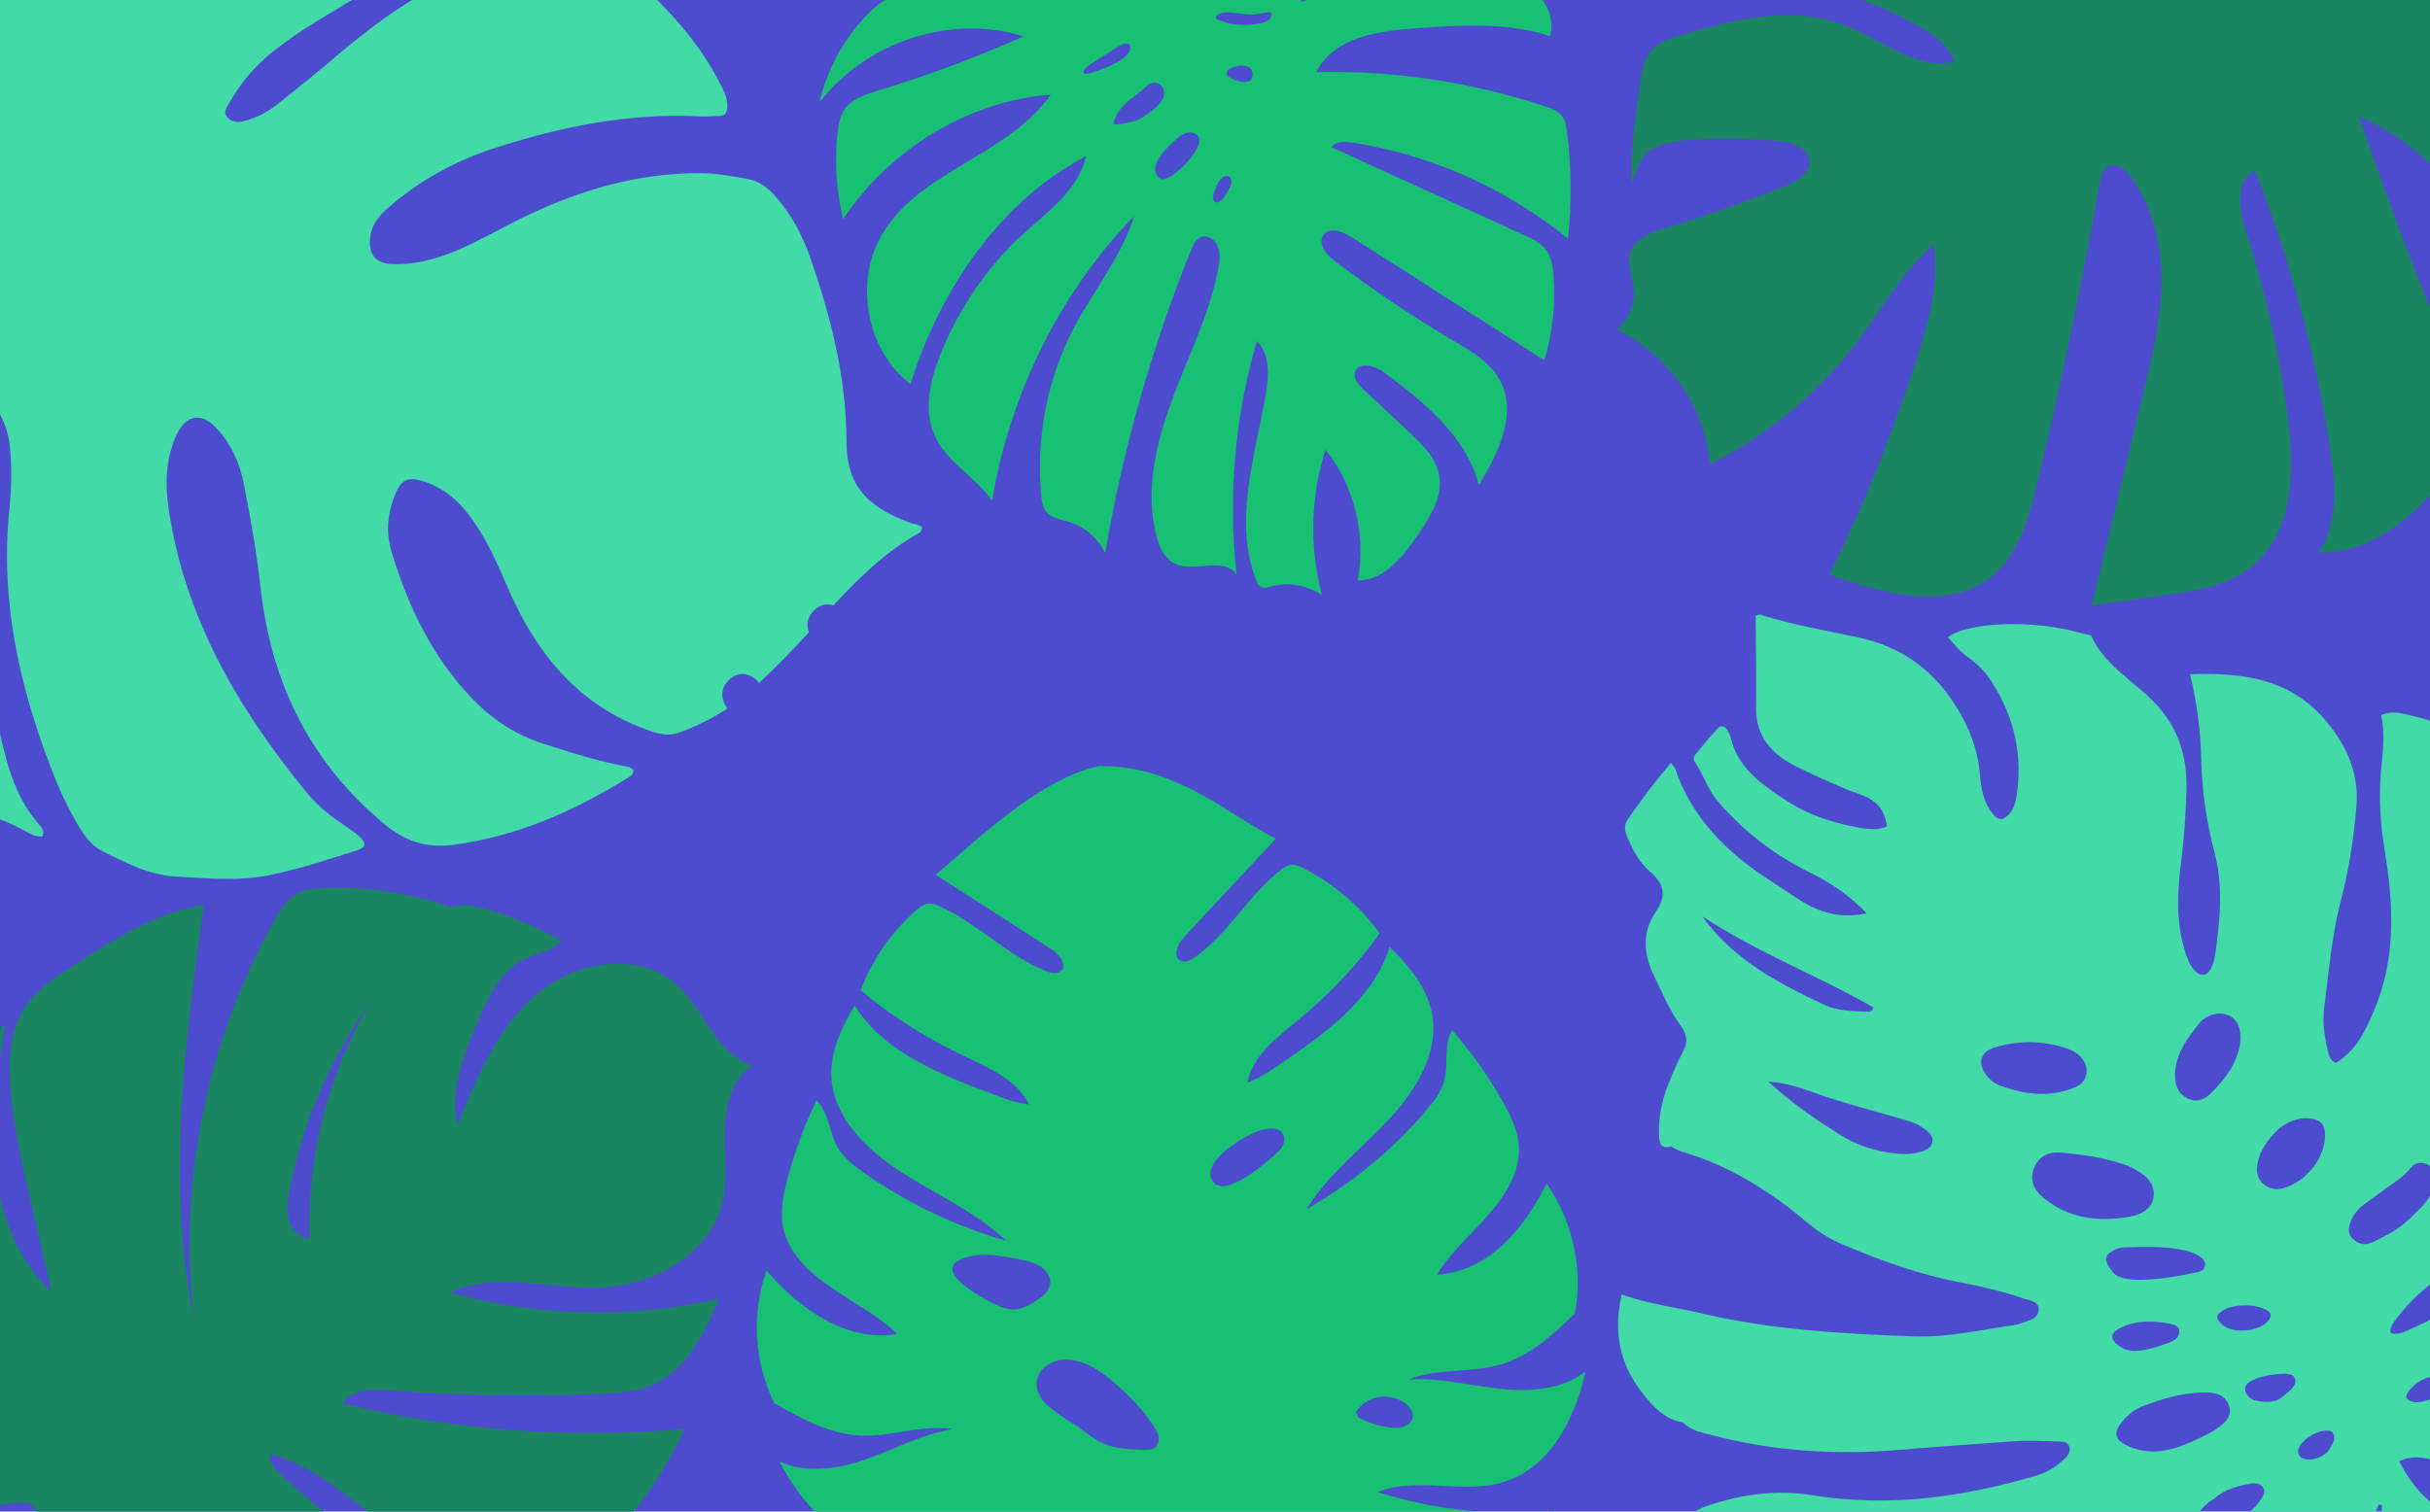 <?xml version="1.0" encoding="UTF-8" standalone="no"?>
<svg
   xmlns:dc="http://purl.org/dc/elements/1.1/"
   xmlns:cc="http://creativecommons.org/ns#"
   xmlns:rdf="http://www.w3.org/1999/02/22-rdf-syntax-ns#"
   xmlns:svg="http://www.w3.org/2000/svg"
   xmlns="http://www.w3.org/2000/svg"
   xmlns:sodipodi="http://sodipodi.sourceforge.net/DTD/sodipodi-0.dtd"
   xmlns:inkscape="http://www.inkscape.org/namespaces/inkscape"
   width="450"
   height="280"
   viewBox="0 0 450 280"
   version="1.1"
   id="svg1874"
   inkscape:version="1.1-dev (f9311a1, 2019-12-25)"
   sodipodi:docname="carte.svg">
  <defs
     id="defs1868">
    <clipPath
       id="clipPath8646"
       clipPathUnits="userSpaceOnUse">
      <path
         inkscape:connector-curvature="0"
         id="path8644"
         d="m 1252.8,3687.4 c 23.82,10.12 47.84,20.31 73.23,25.34 13.22,2.63 107.7,0.49 68.87,-27.74 -5.73,-4.17 -13.04,-5.36 -20.05,-6.42 -41.14,-6.25 -85.94,-11.87 -122.05,8.82 z m 13.87,-431.29 c -25.33,0.35 -47.58,15.95 -68.02,30.92 -8.43,6.17 -17.05,12.55 -22.65,21.35 -5.6,8.82 -7.58,20.75 -2.1,29.64 5.72,9.29 17.43,12.65 28.16,14.65 11.28,2.1 23.56,3.38 33.7,-1.99 5.38,-2.85 9.67,-7.34 13.79,-11.82 7.17,-7.8 64.72,-83.42 17.12,-82.75 z m -133.62,326.66 c -0.63,5.77 -0.98,11.72 0.79,17.24 1.77,5.52 6.1,10.57 11.79,11.62 5.28,0.98 10.51,-1.52 15.3,-3.95 15.79,-8 32,-16.33 43.53,-29.76 7.07,-8.24 12.05,-18.05 16.84,-27.8 9.59,-19.49 31.49,-48.45 32.43,-70.76 1.25,-29.38 -28.07,-44.24 -52.95,-33.14 -24.04,10.73 -37.39,36.37 -47.14,60.83 -9.72,24.37 -17.76,49.63 -20.59,75.72 z M 822.273,3252.38 c -9.05,1.54 -19.281,5.76 -21.367,14.71 -1.414,6.07 1.676,12.5 6.313,16.67 4.633,4.18 10.597,6.51 16.48,8.59 14.547,5.16 93.762,32.77 90.766,-3.9 -2.5,-30.53 -71.352,-39.61 -92.192,-36.07 z m -9.914,440.96 c -2.879,6.46 -4.023,14.37 -0.269,20.37 3.703,5.92 11.402,8.4 18.332,7.58 6.933,-0.82 13.223,-4.4 18.953,-8.37 11.25,-7.81 21.195,-17.49 29.32,-28.51 l -0.382,-8.72 c -10.536,-7.68 -24.598,-10.3 -37.192,-6.93 -12.598,3.37 -23.469,12.66 -28.762,24.58 z m 797.661,-271.29 c -1.96,69.24 -21.56,148.1 -83.56,178.98 -49.77,24.78 -113.87,11.03 -160.01,42.02 78.92,12.29 160.46,7.37 237.33,-14.31 -36.28,65.91 -72.65,131.98 -115.81,193.61 -39.2,55.97 -91.93,112.32 -160.15,116.06 -49.67,2.72 -97.24,-24.34 -130.93,-60.94 -7.56,-8.4 -14.47,-16.75 -20.89,-25.11 -0.59,13.13 -1.7,25.89 -3.42,37.87 -7.04,49.24 -30.92,98.49 -73.4,124.38 -58.35,35.55 -133.719,18.96 -197.719,-4.97 -70.477,-26.35 -137.867,-60.21 -205.098,-93.99 75.633,-25.66 145.633,-67.79 203.719,-122.61 -55.586,0.59 -100.633,48.22 -155.68,55.98 -68.586,9.66 -129.398,-44.23 -170.226,-100.19 38.844,12.12 80.984,-3.51 115.762,-24.64 34.781,-21.12 66.531,-48.14 104.734,-62.14 -41.734,0.52 -79.383,25.96 -120.82,31.01 -41.465,5.06 -82.336,-10.64 -121.164,-26.04 -36.836,-54.12 -52.676,-122.15 -43.532,-186.97 52.004,45.77 123.532,84.36 188.231,59.61 -29.754,-21.94 -65.489,-33.9 -98.563,-50.43 -33.07,-16.52 -65.488,-39.94 -78.609,-74.5 -8.047,-21.22 -8.008,-44.57 -6.692,-67.22 2.395,-41.12 8.661,-82.01 18.68,-121.96 19.953,15.5 24.684,43.75 40.629,63.35 10.527,12.94 25.426,21.46 40.266,29.08 63.605,32.68 132.91,54.24 203.828,63.43 -45.848,-33.73 -102.297,-48.95 -153.992,-72.77 -51.696,-23.82 -102.762,-61.59 -116.43,-116.85 -9.004,-36.4 -0.25,-74.82 12.051,-110.25 49.57,59.7 131.523,79.02 207.484,94.85 15.383,3.21 30.996,6.44 46.676,5.41 -21.371,-32.58 -63.188,-43.18 -100.406,-54.72 -52.575,-16.3 -103.039,-39.4 -149.75,-68.53 7.269,-46.22 25.914,-90.6 53.832,-128.14 3.57,-4.81 7.675,-9.78 13.433,-11.42 4.707,-1.34 9.731,-0.22 14.449,1.08 55.043,15.16 101.375,54.38 156.922,67.6 6.493,1.54 14.203,2.41 19.004,-2.22 9.883,-9.51 -4.57,-24.44 -17.019,-30.19 -57.024,-26.33 -114.043,-52.67 -171.063,-79 38.297,-47.98 75.008,-149.6 168.063,-191.51 1.121,-0.89 2.379,-1.55 3.851,-1.86 l 0.078,-0.04 0.008,0.01 c 83.039,-16.79 204.433,34.72 264.003,52.83 -32.08,53.99 -64.16,107.99 -96.245,161.99 -7.008,11.79 -10.465,32.28 3.066,34.52 6.579,1.1 12.454,-3.99 16.918,-8.93 38.301,-42.35 54.281,-100.91 91.061,-144.59 3.14,-3.74 6.66,-7.51 11.29,-9.07 5.68,-1.9 11.87,-0.14 17.54,1.8 44.27,15.13 84.77,41.16 116.93,75.13 -21.99,50.46 -50.51,98.08 -84.61,141.29 -24.14,30.59 -52.6,63.01 -51.77,101.97 13.51,-8.04 24.55,-19.54 35.41,-30.9 53.64,-56.07 110.25,-118.4 117.29,-195.67 30.21,22.23 59.18,48.94 72.37,84.04 20.03,53.28 -0.67,113.34 -29.78,162.24 -29.12,48.91 -67.03,93.41 -85.71,147.18 53.25,-47.73 98.15,-104.75 132.07,-167.71 7.91,-14.68 15.37,-30.14 16.71,-46.77 2.05,-25.18 -10.05,-51.14 -2.38,-75.21 30.89,27.25 59.2,57.4 84.46,89.93 13.91,17.93 27.17,37.15 32.55,59.19 8.76,35.92 -4.69,73.58 -22.59,105.93 -17.91,32.35 -40.58,62.45 -52.69,97.38 67.35,-16.24 104.44,-88.56 121.39,-155.73 44.24,48.25 69.71,113.29 70,178.75 -23.28,34.68 -48.08,70.77 -85.12,90.08 -37.01,19.31 -82.44,19.66 -117.14,42.87 39.42,-10.1 80.89,-5.81 121.52,-8.1 40.62,-2.28 84.21,-13.26 109.36,-45.25 z" />
    </clipPath>
    <linearGradient
       id="linearGradient8652"
       spreadMethod="pad"
       gradientTransform="matrix(925.19,115.199,115.199,-925.19,637.716,3320.78)"
       gradientUnits="userSpaceOnUse"
       y2="0"
       x2="1"
       y1="0"
       x1="0">
      <stop
         id="stop8648"
         offset="0"
         style="stop-opacity:1;stop-color:#3a664f" />
      <stop
         id="stop8650"
         offset="1"
         style="stop-opacity:1;stop-color:#46735d" />
    </linearGradient>
    <clipPath
       id="clipPath8964"
       clipPathUnits="userSpaceOnUse">
      <path
         inkscape:connector-curvature="0"
         id="path8962"
         d="m 4104.75,3891.94 c 31.04,23.55 69.22,35.82 107.46,43.28 98.91,19.32 209.62,5.85 285.68,-60.25 73.28,-63.68 102.44,-163.66 119.94,-259.14 -105.46,90.9 -269.12,106.72 -390.04,37.7 130.66,-46.12 263.3,-86.62 397.43,-121.37 10.84,-2.8 22.52,-6.11 29.31,-15.01 3.96,-5.19 5.73,-11.67 7.42,-17.98 22.6,-84.43 42.79,-182.84 -10.02,-252.5 -14.83,46.41 -59.17,76.13 -101.5,100.23 -109.82,62.52 -226.76,112.51 -347.83,148.71 -6.91,-29.72 28.44,-50.06 57.04,-60.68 76.18,-28.3 149.83,-63.4 219.78,-104.76 64.2,-37.97 131.71,-92.3 134.08,-166.85 1.34,-42.54 -19.46,-82.27 -39.68,-119.72 -15.57,-28.81 -31.13,-57.63 -46.7,-86.45 -60.61,77.88 -121.21,155.77 -181.82,233.65 -30.51,39.21 -61.36,78.78 -99.83,110.21 -38.48,31.43 -85.79,54.46 -135.46,55.03 -10.99,0.13 -24.38,-2.59 -27.81,-13.02 -3.09,-9.35 3.91,-18.75 10.43,-26.13 90.95,-103.09 178.87,-208.85 263.6,-317.12 29.88,-38.19 60.73,-80.4 61.46,-128.89 1.13,-75.25 -68.17,-130.04 -130.49,-172.21 -46.5,96.8 -100.04,190.22 -160.06,279.26 -27.94,41.45 -58.6,83.17 -101.91,108.14 2.14,-53.74 23.91,-104.41 38.52,-156.17 24.59,-87.08 29.05,-179.76 12.95,-268.8 -62.5,42.18 -148.61,46.38 -214.91,10.46 0.15,19.99 -10.09,39.78 -26.51,51.18 -14.78,10.28 -34.73,14.77 -44,30.21 -9.64,16.05 -3.38,36.51 2.87,54.15 19.54,55.13 36.84,111.05 51.86,167.58 4.47,16.84 6.54,39.22 -8.83,47.43 -15.05,8.04 -32.32,-5.4 -43.65,-18.15 -24.78,-27.84 -47.43,-57.57 -67.68,-88.85 -10.64,-16.41 -20.83,-33.83 -23.66,-53.18 -2.84,-19.35 7.5,-31.47 19.52,-52.06 -25.09,18.66 -47.97,39.92 -69.66,62.38 -9.4,9.74 -18.15,20 -27.82,29.47 -11.95,11.72 -23.14,23.39 -26.02,40.63 -2.34,14.05 1.32,28.14 6.21,41.24 4.97,13.29 9.99,26.6 15.18,39.82 11.48,29.28 24.62,58.16 42.01,84.45 16.93,25.59 38.13,48.52 64.25,64.89 43.93,27.54 104.2,40.05 124.27,87.86 -21.86,7.67 -45.9,-0.36 -67.05,-9.79 -121.04,-53.97 -218.84,-157.95 -265.3,-282.06 -20.08,54.39 -40.17,108.78 -60.25,163.17 -3.52,9.53 -7.06,19.16 -8.27,29.25 -2.28,18.94 3.86,37.92 11.87,55.24 53.96,116.53 184.09,173.38 302.25,223.7 29.7,12.64 63.93,31.84 65.29,64.09 -160.74,-20.69 -311.36,-110.73 -405.67,-242.53 16.1,30.18 10.75,67.4 -0.75,99.61 -11.51,32.21 -28.72,62.52 -36,95.95 -2.05,9.43 -3.25,19.44 -0.12,28.58 4.07,11.86 14.63,20.12 24.88,27.35 74.51,52.66 160.49,88.97 250.18,105.68 40.42,7.53 91.44,20.17 97.64,60.82 -125.46,-1.72 -250.72,-17.19 -372.83,-46.06 91.93,31.54 106.06,164.98 190.04,213.93 32.14,18.74 74.36,25.07 94.57,56.32 6.32,9.79 9.75,21.16 15.45,31.33 24.57,43.78 83.29,53.94 133.34,49.97 42.67,-3.38 89.09,-16.34 112.13,-52.41 21.91,-34.26 16.22,-78.32 16.89,-118.98 0.41,-25.46 5.11,-62.14 24.72,-80.92 19.91,-19.06 38.82,-6.56 47.9,15.54 22.32,54.35 33.86,105.74 83.71,143.55 z" />
    </clipPath>
    <linearGradient
       id="linearGradient8970"
       spreadMethod="pad"
       gradientTransform="matrix(-741.592,403.196,403.196,741.592,4484.25,3111.1)"
       gradientUnits="userSpaceOnUse"
       y2="0"
       x2="1"
       y1="0"
       x1="0">
      <stop
         id="stop8966"
         offset="0"
         style="stop-opacity:1;stop-color:#3a664f" />
      <stop
         id="stop8968"
         offset="1"
         style="stop-opacity:1;stop-color:#46735d" />
    </linearGradient>
    <clipPath
       id="clipPath9004"
       clipPathUnits="userSpaceOnUse">
      <path
         inkscape:connector-curvature="0"
         id="path9002"
         d="m 1060.96,1476.53 c -1.53,-2.66 -5.18,-4.27 -9.06,-4.36 -7.28,-0.14 -14.58,0.53 -21.7,2.01 -4.1,0.86 -8.28,2.06 -11.47,4.75 -3.19,2.71 -5.15,7.27 -3.68,11.18 1.35,3.6 5.21,5.74 9.03,6.18 3.82,0.44 7.63,-0.51 11.35,-1.47 7.87,-2.02 19.13,-3.29 24.36,-10.42 2.27,-3.11 2.36,-5.8 1.17,-7.87 z m -17.67,-113.54 c -6.88,-2.44 -14.53,-1.22 -21.49,0.99 -10.75,3.41 -20.64,9.03 -30.433,14.62 -6.078,3.47 -12.246,7 -17.144,12 -4.903,5 -8.457,11.74 -8.071,18.73 0,35.41 85.108,-10.52 88.408,-29.64 1.24,-7.19 -4.39,-14.25 -11.27,-16.7 z m -49.212,-92.32 c -13.363,-1.56 -26.715,3.46 -38.254,10.38 -11.539,6.92 -21.82,15.77 -33.179,22.99 -4.317,2.74 -8.93,5.38 -11.825,9.6 -5.222,7.61 -2.527,19.43 5.481,24.02 9.429,5.41 21.367,0.62 30.508,-5.27 10.558,-6.81 21.511,-15.2 29.968,-24.58 2.657,-2.95 22.465,-36.55 17.301,-37.14 z m -63.226,-75.69 c -5.168,-1.53 -10.25,2.26 -14.305,5.81 -15.371,13.42 -30.742,26.86 -46.113,40.29 -10.2,8.92 -11.739,21.08 3.765,19.24 7.637,-0.91 17.524,-9.66 23.098,-14.72 4.629,-4.21 43.379,-47.73 33.555,-50.62 z m -70.68,243.69 c -0.559,-2.22 -1.406,-4.6 -3.379,-5.75 -2.77,-1.64 -6.328,-0.07 -8.84,1.94 -9.926,7.98 -22.754,34.9 -5.215,41.15 20.426,7.3 20.438,-25.45 17.434,-37.34 z m -87.121,-52.74 c -1.121,0.1 -2.078,0.84 -2.91,1.6 -10.141,9.32 -11.942,24.33 -14.422,37.88 -2.028,11.05 -5.012,22 -10.235,32.01 -2.336,4.47 -16.632,24.56 1.133,19.87 4.906,-1.3 8.246,-5.74 10.934,-10.05 13.828,-22.16 20.84,-48.5 19.851,-74.61 -0.113,-3 -1.367,-6.95 -4.351,-6.7 z m -319.473,-0.35 c 53.223,-4.45 105.86,-15.91 156.012,-34.27 -53.481,-14.05 -106.793,5.6 -156.012,34.27 z m 673.382,-34.03 c 70.53,-0.24 137.32,-29.73 206.53,-43.32 92.4,-18.15 190.3,-7.18 276.39,30.96 8.01,3.55 16.27,7.61 21.37,14.72 8.98,12.52 5.38,29.58 4.79,44.97 -1.07,27.66 9.52,55.57 28.65,75.56 -170.81,-23.42 -344.32,-27.14 -515.99,-11.06 -8.94,0.84 -18.76,2.16 -24.76,8.85 -8.52,9.47 -4.46,25.61 5.25,33.87 9.71,8.26 23.03,10.56 35.7,11.93 75.31,8.15 151.03,-5.62 226.63,-10.35 75.61,-4.73 155.93,0.94 219.04,42.83 14.68,9.75 28.96,22.6 32.69,39.82 8.34,38.54 -38.6,81.06 -15.28,112.87 -116.6,-54.03 -244.7,-83.06 -373.2,-84.58 12.59,28.63 48.13,37.9 79.15,41.89 101.32,13.06 213.79,10.89 291.32,77.41 3.88,3.32 7.87,7.23 8.53,12.29 0.75,5.66 -2.86,10.87 -5.93,15.68 -16.71,26.18 -21.89,59.43 -13.92,89.44 -66.53,-45.17 -147.16,-69.24 -227.57,-67.94 39.29,65.22 109.7,110.72 185.31,119.75 -13.15,43.77 -62.65,63.6 -106.15,77.59 -32.15,10.34 -68.36,20.44 -98.45,5.13 -26.84,-13.65 -40.59,-43.48 -52.4,-71.15 -14.21,-33.29 -28.41,-66.57 -42.62,-99.85 -4,-9.37 -9.57,-20.04 -19.64,-21.66 -20.26,-3.25 -23.62,28.28 -17.61,47.89 24.71,80.6 53.92,167.46 123.84,214.53 -57.37,15.22 -126.64,27.63 -169.25,-13.69 -26.31,-25.51 -33.64,-64.24 -40.57,-100.23 -15.55,-80.74 -35.67,-160.61 -60.22,-239.08 -4.94,-15.8 -15.58,-35.09 -31.85,-32.02 -18.14,3.43 -18.62,29.1 -14.49,47.09 29.27,127.77 58.55,255.53 87.82,383.3 -46.92,-0.25 -93.77,-9.85 -136.996,-28.09 -12.429,-5.24 -25.043,-11.58 -33.195,-22.32 -9.797,-12.91 -11.602,-30 -13.063,-46.14 -10.953,-121.37 -21.91,-242.76 -32.867,-364.15 -11.531,3.5 -15.691,17.4 -17.804,29.27 -24.235,136.11 -12.926,278.39 32.507,408.95 -57.082,-11.63 -112.691,-30.44 -165.113,-55.84 -7.973,-3.87 -16.199,-8.17 -21.273,-15.42 -6.282,-9 -6.536,-20.74 -6.414,-31.69 1.468,-135.55 25.148,-270.83 69.816,-398.81 -61.621,10.88 -94.652,76.9 -118.203,134.87 -30.649,75.45 -61.758,153.03 -63.301,234.44 -33.434,-0.18 -60.148,-31.67 -66.101,-64.56 -5.958,-32.9 3.929,-66.44 14.972,-97.99 33.016,-94.26 77.473,-184.52 132.094,-268.13 -17.078,-4 -33,9.29 -44.988,22.09 -81.567,87.18 -134.696,200.54 -149.5,319 -40.25,-22.62 -83.879,-49.28 -97.453,-93.41 -15.098,-49.09 12.875,-100.5 43.488,-141.74 46.578,-62.75 101.922,-118.97 163.929,-166.52 -115.785,-6.18 -215.023,86.9 -268.929,189.56 -33.938,-69.61 -33.633,-154.94 0.797,-224.3 5.664,-11.42 12.664,-22.89 23.679,-29.31 8.715,-5.07 18.86,-6.37 29.059,-6.82 13.519,-47.71 27.039,-95.43 40.559,-143.16 2.085,-7.34 4.386,-15.07 9.933,-20.32 6.848,-6.49 17.008,-7.73 26.422,-8.33 36.801,-2.36 73.914,0.02 110.133,6.92 19.351,3.69 59.074,22.13 78.777,10.47 24.942,-14.76 -0.539,-31.77 -15.746,-47.27 -22.363,-22.81 -46.281,-44.14 -65.816,-69.54 -25.586,-33.28 -43.5,-75.99 -34.328,-116.95 12.523,-55.891 68.718,-88.91 119.558,-115.27 72.875,-37.8 152.617,-76.742 233.438,-62.339 -61.457,60.879 -99.965,144.398 -106.371,230.669 12.703,-1.31 21.652,-12.72 28.664,-23.39 28.574,-43.479 51.007,-90.979 66.425,-140.67 5.528,-17.809 10.399,-36.379 21.661,-51.25 9.859,-13.031 23.921,-22.211 38.304,-29.949 49.526,-26.641 106.586,-39.082 162.706,-35.461 -121.503,49.109 -208.339,174.121 -211.94,305.11 58.5,-68.27 112.93,-140.028 162.9,-214.759 13.07,-19.562 28.04,-40.91 50.96,-46.222 11.28,-2.617 23.09,-0.887 34.45,1.363 46.76,9.297 91.74,27.418 131.9,53.109 -136.05,43.149 -250.78,149.039 -304.675,281.209 122.905,-41.68 193.225,-189.74 321.135,-211.662 85.76,-14.699 177.97,42.41 203.02,125.732 -164.58,1.26 -333.3,57.17 -447.55,175.64 56.31,4.45 105.27,-34.55 153.37,-64.19 70.09,-43.21 150.4,-69.73 232.43,-76.77 44.1,-3.79 92.66,-0.53 125.81,28.8 37.79,33.42 44.14,90.02 73.42,131.09 -176.41,-25.03 -360.5,7.33 -517.8,91.01 z" />
    </clipPath>
    <linearGradient
       id="linearGradient9010"
       spreadMethod="pad"
       gradientTransform="matrix(268.692,935.048,935.048,-268.692,862.405,988.45)"
       gradientUnits="userSpaceOnUse"
       y2="0"
       x2="1"
       y1="0"
       x1="0">
      <stop
         id="stop9006"
         offset="0"
         style="stop-opacity:1;stop-color:#758b68" />
      <stop
         id="stop9008"
         offset="1"
         style="stop-opacity:1;stop-color:#86986d" />
    </linearGradient>
    <clipPath
       id="clipPath9094"
       clipPathUnits="userSpaceOnUse">
      <path
         inkscape:connector-curvature="0"
         id="path9092"
         d="m 4127.29,890.941 c -25.56,-35.41 -56.21,-69.191 -96.4,-86.25 -47.53,-20.171 -103.25,-14.07 -150.38,7.008 -47.13,21.09 -86.82,55.832 -122.66,93 -91.5,94.883 -162.89,209.051 -208.12,332.851 59.37,-28.7 119.49,-57.66 184.05,-71.1 64.56,-13.43 135.06,-9.95 191.95,23.4 -43.46,3.09 -86.92,6.18 -130.39,9.28 -54.22,3.85 -108.71,7.75 -161.63,20.16 -36.74,8.61 -74.39,22.55 -98.48,51.6 -18.54,22.38 -26.98,51.2 -34.95,79.14 -18.71,65.52 -37.6,133.45 -27.82,200.88 175.24,-81.17 354.64,-163.52 546.84,-182.42 -189.38,35.17 -366.83,131.85 -499.06,271.9 -10.43,11.04 -20.94,23.01 -24.52,37.78 -3.33,13.74 -0.19,28.16 3.54,41.81 16.34,59.83 44.3,116.47 81.88,165.82 59.28,-143.23 169.64,-264.68 306.55,-337.37 12.25,-6.5 25.23,-12.76 39.1,-13.04 13.86,-0.29 28.84,7.07 33.11,20.27 -154.92,41.84 -291.41,147.92 -370.2,287.71 -6.49,11.51 -12.74,23.74 -13.2,36.95 -0.58,16.63 8.07,32.07 17.18,45.99 20.75,31.73 45.36,60.95 73.11,86.79 9.48,-16.99 5.52,-38.02 8.63,-57.23 5.77,-35.74 35.1,-62.3 62.64,-85.8 38.6,-32.94 80.92,-67.48 131.54,-71.09 -55.71,45.05 -113.45,92.7 -141.95,158.44 -28.52,65.72 -16.85,154.87 44.76,191.44 44.95,26.68 110.07,23.68 138.17,67.77 9.26,-32.53 41.92,-52.67 74,-63.39 32.08,-10.73 66.6,-15.49 95.8,-32.56 64.03,-37.44 83.24,-125.11 64.35,-196.83 -18.13,-68.81 -64.71,-133.31 -55.42,-203.85 68.38,106.64 109.54,230.57 118.54,356.93 40.14,-34.48 83.21,-74.41 88.05,-127.1 2.07,-22.6 -3.34,-45.16 -9.01,-67.14 -24.83,-96.24 -55.53,-190.97 -91.87,-283.49 -8.66,-22.02 -16.9,-49.32 -1.58,-67.36 81.63,137.74 140.61,288.88 173.88,445.49 53.02,-47.08 96.78,-104.55 128.07,-168.18 9.3,-18.91 17.66,-39.08 17.35,-60.14 -0.29,-20.06 -8.41,-39.13 -17.53,-56.99 -30.32,-59.38 -73.42,-112.19 -125.51,-153.79 -48.66,-38.88 -106.79,-69.98 -138.15,-123.8 9.09,-4.73 20.04,0.17 29,5.17 112.6,62.8 212.17,148.87 290.59,251.23 33.89,-111.05 103.45,-215.83 96.71,-331.73 -5.61,-96.51 -63.5,-181.02 -119.35,-259.92 -13.92,-19.67 -28.37,-39.86 -48.75,-52.73 -26.31,-16.62 -59.25,-18.91 -90.25,-16.14 -35.09,3.13 -69.55,12.41 -101.65,26.88 -15.72,7.09 -64.91,47.82 -82.94,41.14 -17.89,-6.62 -15.85,-63.65 -21.91,-82.721 -12.02,-37.839 -32.57,-72.629 -55.71,-104.668 z" />
    </clipPath>
    <linearGradient
       id="linearGradient9100"
       spreadMethod="pad"
       gradientTransform="matrix(-908.59,437.954,437.954,908.59,4538.89,1205.8)"
       gradientUnits="userSpaceOnUse"
       y2="0"
       x2="1"
       y1="0"
       x1="0">
      <stop
         id="stop9096"
         offset="0"
         style="stop-opacity:1;stop-color:#758b68" />
      <stop
         id="stop9098"
         offset="1"
         style="stop-opacity:1;stop-color:#86986d" />
    </linearGradient>
  </defs>
  <sodipodi:namedview
     id="base"
     pagecolor="#ffffff"
     bordercolor="#666666"
     borderopacity="1.0"
     inkscape:pageopacity="0.0"
     inkscape:pageshadow="2"
     inkscape:zoom="1.6234774"
     inkscape:cx="222.15462"
     inkscape:cy="90.87922"
     inkscape:document-units="px"
     inkscape:current-layer="layer1"
     inkscape:document-rotation="0"
     showgrid="true"
     inkscape:pagecheckerboard="true"
     showborder="true"
     borderlayer="false"
     inkscape:showpageshadow="true"
     units="px"
     inkscape:window-width="1680"
     inkscape:window-height="960"
     inkscape:window-x="0"
     inkscape:window-y="23"
     inkscape:window-maximized="0"
     inkscape:snap-global="false">
    <inkscape:grid
       type="xygrid"
       id="grid1876" />
  </sodipodi:namedview>
  <g
     inkscape:label="Calque 1"
     inkscape:groupmode="layer"
     id="layer1">
    <rect
       style="fill:#4d4ccf;fill-rule:evenodd;fill-opacity:1"
       id="rect1926"
       width="450"
       height="280"
       x="0"
       y="0" />
    <g
       style="fill:#1a8561;fill-opacity:1"
       id="g9088"
       transform="matrix(0.039,0.127,0.127,-0.039,-294.659,-212.843)">
      <g
         style="fill:#1a8561;fill-opacity:1"
         clip-path="url(#clipPath9094)"
         id="g9090">
        <path
           inkscape:connector-curvature="0"
           id="path9102"
           style="fill:#1a8561;fill-opacity:1;fill-rule:nonzero;stroke:none"
           d="m 4127.29,890.941 c -25.56,-35.41 -56.21,-69.191 -96.4,-86.25 -47.53,-20.171 -103.25,-14.07 -150.38,7.008 -47.13,21.09 -86.82,55.832 -122.66,93 -91.5,94.883 -162.89,209.051 -208.12,332.851 59.37,-28.7 119.49,-57.66 184.05,-71.1 64.56,-13.43 135.06,-9.95 191.95,23.4 -43.46,3.09 -86.92,6.18 -130.39,9.28 -54.22,3.85 -108.71,7.75 -161.63,20.16 -36.74,8.61 -74.39,22.55 -98.48,51.6 -18.54,22.38 -26.98,51.2 -34.95,79.14 -18.71,65.52 -37.6,133.45 -27.82,200.88 175.24,-81.17 354.64,-163.52 546.84,-182.42 -189.38,35.17 -366.83,131.85 -499.06,271.9 -10.43,11.04 -20.94,23.01 -24.52,37.78 -3.33,13.74 -0.19,28.16 3.54,41.81 16.34,59.83 44.3,116.47 81.88,165.82 59.28,-143.23 169.64,-264.68 306.55,-337.37 12.25,-6.5 25.23,-12.76 39.1,-13.04 13.86,-0.29 28.84,7.07 33.11,20.27 -154.92,41.84 -291.41,147.92 -370.2,287.71 -6.49,11.51 -12.74,23.74 -13.2,36.95 -0.58,16.63 8.07,32.07 17.18,45.99 20.75,31.73 45.36,60.95 73.11,86.79 9.48,-16.99 5.52,-38.02 8.63,-57.23 5.77,-35.74 35.1,-62.3 62.64,-85.8 38.6,-32.94 80.92,-67.48 131.54,-71.09 -55.71,45.05 -113.45,92.7 -141.95,158.44 -28.52,65.72 -16.85,154.87 44.76,191.44 44.95,26.68 110.07,23.68 138.17,67.77 9.26,-32.53 41.92,-52.67 74,-63.39 32.08,-10.73 66.6,-15.49 95.8,-32.56 64.03,-37.44 83.24,-125.11 64.35,-196.83 -18.13,-68.81 -64.71,-133.31 -55.42,-203.85 68.38,106.64 109.54,230.57 118.54,356.93 40.14,-34.48 83.21,-74.41 88.05,-127.1 2.07,-22.6 -3.34,-45.16 -9.01,-67.14 -24.83,-96.24 -55.53,-190.97 -91.87,-283.49 -8.66,-22.02 -16.9,-49.32 -1.58,-67.36 81.63,137.74 140.61,288.88 173.88,445.49 53.02,-47.08 96.78,-104.55 128.07,-168.18 9.3,-18.91 17.66,-39.08 17.35,-60.14 -0.29,-20.06 -8.41,-39.13 -17.53,-56.99 -30.32,-59.38 -73.42,-112.19 -125.51,-153.79 -48.66,-38.88 -106.79,-69.98 -138.15,-123.8 9.09,-4.73 20.04,0.17 29,5.17 112.6,62.8 212.17,148.87 290.59,251.23 33.89,-111.05 103.45,-215.83 96.71,-331.73 -5.61,-96.51 -63.5,-181.02 -119.35,-259.92 -13.92,-19.67 -28.37,-39.86 -48.75,-52.73 -26.31,-16.62 -59.25,-18.91 -90.25,-16.14 -35.09,3.13 -69.55,12.41 -101.65,26.88 -15.72,7.09 -64.91,47.82 -82.94,41.14 -17.89,-6.62 -15.85,-63.65 -21.91,-82.721 -12.02,-37.839 -32.57,-72.629 -55.71,-104.668" />
      </g>
    </g>
    <g
       style="fill:#18c074;fill-opacity:1"
       id="g8998"
       transform="matrix(-0.033,0.108,0.101,0.035,110.69,-128.974)">
      <g
         style="fill:#18c074;fill-opacity:1"
         clip-path="url(#clipPath9004)"
         id="g9000">
        <path
           inkscape:connector-curvature="0"
           id="path9012"
           style="fill:#18c074;fill-opacity:1;fill-rule:nonzero;stroke:none"
           d="m 1060.96,1476.53 c -1.53,-2.66 -5.18,-4.27 -9.06,-4.36 -7.28,-0.14 -14.58,0.53 -21.7,2.01 -4.1,0.86 -8.28,2.06 -11.47,4.75 -3.19,2.71 -5.15,7.27 -3.68,11.18 1.35,3.6 5.21,5.74 9.03,6.18 3.82,0.44 7.63,-0.51 11.35,-1.47 7.87,-2.02 19.13,-3.29 24.36,-10.42 2.27,-3.11 2.36,-5.8 1.17,-7.87 z m -17.67,-113.54 c -6.88,-2.44 -14.53,-1.22 -21.49,0.99 -10.75,3.41 -20.64,9.03 -30.433,14.62 -6.078,3.47 -12.246,7 -17.144,12 -4.903,5 -8.457,11.74 -8.071,18.73 0,35.41 85.108,-10.52 88.408,-29.64 1.24,-7.19 -4.39,-14.25 -11.27,-16.7 z m -49.212,-92.32 c -13.363,-1.56 -26.715,3.46 -38.254,10.38 -11.539,6.92 -21.82,15.77 -33.179,22.99 -4.317,2.74 -8.93,5.38 -11.825,9.6 -5.222,7.61 -2.527,19.43 5.481,24.02 9.429,5.41 21.367,0.62 30.508,-5.27 10.558,-6.81 21.511,-15.2 29.968,-24.58 2.657,-2.95 22.465,-36.55 17.301,-37.14 z m -63.226,-75.69 c -5.168,-1.53 -10.25,2.26 -14.305,5.81 -15.371,13.42 -30.742,26.86 -46.113,40.29 -10.2,8.92 -11.739,21.08 3.765,19.24 7.637,-0.91 17.524,-9.66 23.098,-14.72 4.629,-4.21 43.379,-47.73 33.555,-50.62 z m -70.68,243.69 c -0.559,-2.22 -1.406,-4.6 -3.379,-5.75 -2.77,-1.64 -6.328,-0.07 -8.84,1.94 -9.926,7.98 -22.754,34.9 -5.215,41.15 20.426,7.3 20.438,-25.45 17.434,-37.34 z m -87.121,-52.74 c -1.121,0.1 -2.078,0.84 -2.91,1.6 -10.141,9.32 -11.942,24.33 -14.422,37.88 -2.028,11.05 -5.012,22 -10.235,32.01 -2.336,4.47 -16.632,24.56 1.133,19.87 4.906,-1.3 8.246,-5.74 10.934,-10.05 13.828,-22.16 20.84,-48.5 19.851,-74.61 -0.113,-3 -1.367,-6.95 -4.351,-6.7 z m -319.473,-0.35 c 53.223,-4.45 105.86,-15.91 156.012,-34.27 -53.481,-14.05 -106.793,5.6 -156.012,34.27 z m 673.382,-34.03 c 70.53,-0.24 137.32,-29.73 206.53,-43.32 92.4,-18.15 190.3,-7.18 276.39,30.96 8.01,3.55 16.27,7.61 21.37,14.72 8.98,12.52 5.38,29.58 4.79,44.97 -1.07,27.66 9.52,55.57 28.65,75.56 -170.81,-23.42 -344.32,-27.14 -515.99,-11.06 -8.94,0.84 -18.76,2.16 -24.76,8.85 -8.52,9.47 -4.46,25.61 5.25,33.87 9.71,8.26 23.03,10.56 35.7,11.93 75.31,8.15 151.03,-5.62 226.63,-10.35 75.61,-4.73 155.93,0.94 219.04,42.83 14.68,9.75 28.96,22.6 32.69,39.82 8.34,38.54 -38.6,81.06 -15.28,112.87 -116.6,-54.03 -244.7,-83.06 -373.2,-84.58 12.59,28.63 48.13,37.9 79.15,41.89 101.32,13.06 213.79,10.89 291.32,77.41 3.88,3.32 7.87,7.23 8.53,12.29 0.75,5.66 -2.86,10.87 -5.93,15.68 -16.71,26.18 -21.89,59.43 -13.92,89.44 -66.53,-45.17 -147.16,-69.24 -227.57,-67.94 39.29,65.22 109.7,110.72 185.31,119.75 -13.15,43.77 -62.65,63.6 -106.15,77.59 -32.15,10.34 -68.36,20.44 -98.45,5.13 -26.84,-13.65 -40.59,-43.48 -52.4,-71.15 -14.21,-33.29 -28.41,-66.57 -42.62,-99.85 -4,-9.37 -9.57,-20.04 -19.64,-21.66 -20.26,-3.25 -23.62,28.28 -17.61,47.89 24.71,80.6 53.92,167.46 123.84,214.53 -57.37,15.22 -126.64,27.63 -169.25,-13.69 -26.31,-25.51 -33.64,-64.24 -40.57,-100.23 -15.55,-80.74 -35.67,-160.61 -60.22,-239.08 -4.94,-15.8 -15.58,-35.09 -31.85,-32.02 -18.14,3.43 -18.62,29.1 -14.49,47.09 29.27,127.77 58.55,255.53 87.82,383.3 -46.92,-0.25 -93.77,-9.85 -136.996,-28.09 -12.429,-5.24 -25.043,-11.58 -33.195,-22.32 -9.797,-12.91 -11.602,-30 -13.063,-46.14 -10.953,-121.37 -21.91,-242.76 -32.867,-364.15 -11.531,3.5 -15.691,17.4 -17.804,29.27 -24.235,136.11 -12.926,278.39 32.507,408.95 -57.082,-11.63 -112.691,-30.44 -165.113,-55.84 -7.973,-3.87 -16.199,-8.17 -21.273,-15.42 -6.282,-9 -6.536,-20.74 -6.414,-31.69 1.468,-135.55 25.148,-270.83 69.816,-398.81 -61.621,10.88 -94.652,76.9 -118.203,134.87 -30.649,75.45 -61.758,153.03 -63.301,234.44 -33.434,-0.18 -60.148,-31.67 -66.101,-64.56 -5.958,-32.9 3.929,-66.44 14.972,-97.99 33.016,-94.26 77.473,-184.52 132.094,-268.13 -17.078,-4 -33,9.29 -44.988,22.09 -81.567,87.18 -134.696,200.54 -149.5,319 -40.25,-22.62 -83.879,-49.28 -97.453,-93.41 -15.098,-49.09 12.875,-100.5 43.488,-141.74 46.578,-62.75 101.922,-118.97 163.929,-166.52 -115.785,-6.18 -215.023,86.9 -268.929,189.56 -33.938,-69.61 -33.633,-154.94 0.797,-224.3 5.664,-11.42 12.664,-22.89 23.679,-29.31 8.715,-5.07 18.86,-6.37 29.059,-6.82 13.519,-47.71 27.039,-95.43 40.559,-143.16 2.085,-7.34 4.386,-15.07 9.933,-20.32 6.848,-6.49 17.008,-7.73 26.422,-8.33 36.801,-2.36 73.914,0.02 110.133,6.92 19.351,3.69 59.074,22.13 78.777,10.47 24.942,-14.76 -0.539,-31.77 -15.746,-47.27 -22.363,-22.81 -46.281,-44.14 -65.816,-69.54 -25.586,-33.28 -43.5,-75.99 -34.328,-116.95 12.523,-55.891 68.718,-88.91 119.558,-115.27 72.875,-37.8 152.617,-76.742 233.438,-62.339 -61.457,60.879 -99.965,144.398 -106.371,230.669 12.703,-1.31 21.652,-12.72 28.664,-23.39 28.574,-43.479 51.007,-90.979 66.425,-140.67 5.528,-17.809 10.399,-36.379 21.661,-51.25 9.859,-13.031 23.921,-22.211 38.304,-29.949 49.526,-26.641 106.586,-39.082 162.706,-35.461 -121.503,49.109 -208.339,174.121 -211.94,305.11 58.5,-68.27 112.93,-140.028 162.9,-214.759 13.07,-19.562 28.04,-40.91 50.96,-46.222 11.28,-2.617 23.09,-0.887 34.45,1.363 46.76,9.297 91.74,27.418 131.9,53.109 -136.05,43.149 -250.78,149.039 -304.675,281.209 122.905,-41.68 193.225,-189.74 321.135,-211.662 85.76,-14.699 177.97,42.41 203.02,125.732 -164.58,1.26 -333.3,57.17 -447.55,175.64 56.31,4.45 105.27,-34.55 153.37,-64.19 70.09,-43.21 150.4,-69.73 232.43,-76.77 44.1,-3.79 92.66,-0.53 125.81,28.8 37.79,33.42 44.14,90.02 73.42,131.09 -176.41,-25.03 -360.5,7.33 -517.8,91.01" />
      </g>
    </g>
    <path
       inkscape:connector-curvature="0"
       id="path54"
       style="fill:#42daa7;fill-opacity:1;fill-rule:nonzero;stroke:none;stroke-width:0.17"
       d="m -61.204,119.424 c -1.31,-1.352 -2.602,-2.729 -3.882,-4.123 -6.762,-7.356 -8.978,-16.567 -10.082,-26.045 -0.858,-7.377 -2.821,-14.316 -4.993,-21.315 -1.841,-5.938 -1.316,-11.985 1.163,-17.753 4.082,-9.493 10.504,-16.854 19.112,-22.183 3.537,-2.19 7.094,-4.352 10.727,-6.367 3.369,-1.869 6.755,-2.471 10.746,-1.387 4.294,1.165 8.356,2.501 11.989,5.135 0.509,0.37 1.052,0.727 1.63,0.949 2.978,1.138 5.629,-0.958 5.385,-4.229 -0.139,-1.856 -0.885,-3.248 -1.968,-4.366 -0.794,-0.819 -1.769,-1.492 -2.817,-2.096 -1.416,-0.813 -2.928,-1.447 -4.393,-2.169 -1.821,-0.899 -3.37,-2.008 -4.647,-3.326 -2.222,-2.293 -3.629,-5.222 -4.247,-8.797 -1.33,-7.702 -0.697,-15.032 2.752,-22.173 5.438,-11.264 13.356,-19.461 25.17,-23.346 7.31,-2.404 14.747,-3.937 22.428,-4.2 4.229,-0.145 8.455,-0.103 12.695,-0.405 0.643,-0.046 1.29,-0.068 1.942,-0.07 -0.101,0.564 0.042,1.175 0.556,1.705 1.378,1.422 3.338,0.084 3.401,-1.463 1.882,0.231 3.759,0.618 5.579,1.136 6.748,1.918 13.441,4.038 20.148,6.1 0.664,0.205 1.405,0.297 2.017,0.929 0.135,0.139 0.261,0.303 0.381,0.501 -0.396,1.308 -1.689,1.545 -2.781,1.971 -13.549,5.261 -24.012,14.574 -32.405,26.507 -2.108,2.997 -3.778,6.343 -3.391,10.397 1.664,-0.035 2.021,-1.481 2.742,-2.415 5.284,-6.847 9.765,-14.379 16.102,-20.322 5.546,-5.201 11.102,-10.399 18.354,-13.116 3.422,-1.282 6.648,-1.386 10.202,-0.289 12.382,3.821 23.598,9.818 33.601,18.243 0.626,0.526 1.434,1.058 2.028,1.671 0.585,0.603 0.96,1.283 0.745,2.117 -0.435,1.689 -2.682,1.488 -4.22,1.727 -12.933,1.997 -24.776,7.008 -35.973,13.794 -5.383,3.261 -10.89,6.324 -15.652,10.588 -2.586,2.318 -4.685,4.991 -6.413,8.007 -0.497,0.871 -1.29,1.821 -0.432,2.788 0.024,0.026 0.049,0.052 0.074,0.078 0.692,0.714 1.732,0.903 2.722,0.681 2.36,-0.529 4.505,-1.637 6.4,-3.121 3.781,-2.964 7.503,-6.012 11.167,-9.128 7.467,-6.348 15.357,-11.982 24.451,-15.586 6.459,-2.558 13.152,-4.023 20.084,-4.286 2.604,-0.099 4.999,0.525 6.963,2.311 2.937,2.668 5.862,5.345 8.614,8.185 4.022,4.151 7.669,8.645 10.425,13.954 0.766,1.476 1.645,2.899 1.695,4.654 0.032,1.171 -0.24,2.024 -1.617,2.01 -0.997,-0.01 -1.999,0.157 -2.993,0.1 -13.295,-0.77 -26.152,1.822 -38.702,5.916 -7.154,2.333 -13.812,6.008 -19.616,11.078 -1.646,1.438 -2.974,3.091 -3.219,5.472 -0.172,1.667 0.139,2.91 0.929,3.726 0.71,0.732 1.803,1.12 3.279,1.157 5.548,0.144 10.549,-1.783 15.426,-4.2 3.043,-1.508 6.015,-3.17 9.073,-4.642 10.31,-4.967 21.052,-8.085 32.541,-8.02 2.9,0.015 5.705,0.564 8.538,1.051 1.962,0.338 3.455,1.343 4.789,2.719 0.183,0.189 0.363,0.384 0.541,0.587 2.907,3.303 4.921,7.106 6.379,11.285 3.829,10.976 6.67,22.129 6.711,33.925 0.015,4.557 1.109,7.828 3.578,10.376 1.912,1.973 4.649,3.511 8.347,4.875 0.686,0.252 1.489,0.172 2.122,0.825 v 0 c -0.152,0.32 -0.222,0.809 -0.475,0.948 -6.212,3.429 -11.201,8.301 -15.984,13.482 -1.13,-0.377 -2.423,-0.197 -3.563,0.888 -1.301,1.243 -1.471,2.788 -0.985,4.102 -2.963,3.223 -6.002,6.386 -9.216,9.36 -0.107,-0.138 -0.221,-0.269 -0.342,-0.395 -1.321,-1.364 -3.461,-1.868 -5.232,-0.18 -1.734,1.655 -1.458,3.845 -0.302,5.314 -2.762,1.837 -5.724,3.299 -8.874,4.441 -1.568,0.568 -2.978,0.505 -4.677,-0.042 -6.681,-2.149 -12.089,-5.658 -16.512,-10.222 -4.385,-4.525 -7.798,-10.085 -10.523,-16.383 -1.584,-3.662 -3.163,-7.32 -5.245,-10.692 -1.102,-1.783 -2.313,-3.465 -3.721,-4.917 -1.725,-1.781 -3.748,-3.22 -6.229,-4.089 -3.532,-1.235 -4.718,-0.574 -6.011,2.94 -1.2,3.259 -1.403,6.554 -0.41,9.863 3.08,10.261 7.637,19.715 15.058,27.373 0.077,0.079 0.154,0.158 0.231,0.239 3.571,3.637 7.84,6.402 12.705,7.973 5.247,1.693 10.499,3.381 15.936,4.341 0.322,0.057 0.605,0.358 0.86,0.519 0.053,0.691 -0.308,1.074 -0.73,1.336 -10.154,6.291 -20.793,11.052 -32.737,12.6 -4.961,0.645 -8.871,-0.773 -12.472,-3.73 -1.979,-1.626 -3.83,-3.331 -5.55,-5.106 C 55.592,137.141 49.902,124.023 48.24,108.761 47.54,102.335 46.398,96.016 45.166,89.702 44.416,85.86 42.851,82.323 40.206,79.433 c -0.071,-0.075 -0.141,-0.151 -0.211,-0.223 -2.844,-2.935 -5.659,-2.357 -7.396,1.561 -1.939,4.37 -2.051,8.964 -1.346,13.645 3.041,20.198 12.902,36.869 25.36,52.182 0.478,0.586 0.98,1.15 1.503,1.69 1.682,1.735 3.582,3.236 5.601,4.571 0.945,0.624 1.888,1.271 2.739,2.022 0.145,0.128 0.274,0.251 0.389,0.369 1.052,1.086 0.818,1.773 -0.863,2.307 -5.25,1.665 -10.479,3.384 -15.888,4.514 -5.863,1.225 -11.678,0.615 -17.529,0.303 -5.019,-0.268 -9.43,-2.631 -13.75,-4.788 -0.735,-0.368 -1.401,-0.895 -2.01,-1.523 -1.384,-1.428 -2.484,-3.384 -3.458,-5.189 -1.095,-2.024 -2.101,-4.113 -2.962,-6.252 -6.514,-16.16 -10.484,-32.783 -8.633,-50.486 0.376,-3.581 0.438,-7.204 0.133,-10.811 -0.187,-2.191 -0.615,-4.311 -2.006,-6.792 -2.789,3.152 -4.013,6.44 -4.509,10.035 -1.207,8.741 -1.097,17.47 0.333,26.183 1.293,7.881 2.647,15.749 4.388,23.543 1.362,6.09 3.083,11.983 7.373,16.688 0.248,0.273 0.423,0.646 0.539,1.004 0.066,0.207 -0.057,0.478 -0.132,0.973 -1.098,0.127 -2.049,-0.367 -3.011,-0.899 -3.42,-1.896 -6.982,-3.266 -10.834,-4.097 -8.968,-1.933 -17.656,-4.757 -24.971,-10.804 -0.906,-0.747 -1.756,-1.52 -2.538,-2.326 -3.535,-3.648 -5.66,-7.989 -5.045,-13.864 0.572,-5.452 1.704,-10.633 3.892,-15.641 1.279,-2.924 2.14,-6.052 3.082,-9.123 1.965,-6.398 3.823,-12.829 5.794,-19.224 0.977,-3.167 3.008,-5.97 3.011,-9.484 0.003,-1.163 0.66,-2.714 -0.098,-3.496 -0.125,-0.129 -0.289,-0.238 -0.502,-0.321 -1.444,-0.557 -2.2,1.325 -2.903,2.459 -3.889,6.278 -8.149,12.333 -11.18,19.14 -4.005,8.99 -6.703,18.324 -6.153,28.34 0.312,5.652 0.603,11.328 1.781,16.896 0.149,0.702 0.596,1.471 0.031,2.211 -0.686,0.321 -1.203,-0.118 -1.719,-0.441 -6.586,-4.13 -12.308,-9.284 -17.711,-14.86 M -11.364,-14.2 c -1.813,-1.871 -4.632,1.033 -2.817,2.907 1.813,1.87 4.631,-1.034 2.817,-2.907 m 0.935,-20.344 c -1.812,-1.87 -4.632,1.033 -2.817,2.907 1.813,1.87 4.632,-1.033 2.817,-2.907 m 29.106,24.223 c -2.236,-2.308 -5.392,-0.256 -5.654,2.233 l 6.336,-1.258 c -0.157,-0.335 -0.381,-0.664 -0.683,-0.975 M 4.594,-22.917 c -1.813,-1.87 -4.632,1.033 -2.817,2.907 1.812,1.87 4.632,-1.033 2.817,-2.907 m 17.838,-2.906 c -1.812,-1.87 -4.632,1.033 -2.817,2.907 1.813,1.87 4.632,-1.033 2.817,-2.907 m -7.51,-15.503 c -1.813,-1.871 -4.633,1.034 -2.818,2.908 1.813,1.87 4.633,-1.035 2.818,-2.908 m 40.368,18.413 c -3.021,-3.117 -7.72,1.722 -4.694,4.844 3.021,3.117 7.72,-1.722 4.694,-4.844 M 44.963,-37.447 c -3.021,-3.117 -7.72,1.722 -4.694,4.844 3.021,3.117 7.72,-1.722 4.694,-4.844 m 18.782,3.871 c -1.813,-1.871 -4.633,1.035 -2.818,2.908 1.813,1.871 4.634,-1.033 2.818,-2.908" />
    <path
       inkscape:connector-curvature="0"
       id="path818"
       style="fill:#42daa7;fill-opacity:1;fill-rule:nonzero;stroke:none;stroke-width:0.197"
       d="m 515.937,281.596 c -1.098,1.195 -2.496,1.827 -4.449,1.75 -0.303,-0.013 -0.621,-0.042 -0.952,-0.088 -2.949,-0.422 -5.838,-0.832 -8.694,-1.743 -4.789,-1.529 -9.637,-2.896 -14.487,-4.239 -1.478,-0.408 -3.042,-0.646 -4.572,-0.72 -1.099,-0.054 -2.082,0.274 -2.729,0.978 -0.24,0.261 -0.434,0.573 -0.569,0.939 -0.552,1.484 0.542,2.467 1.772,3.217 1.643,1.004 3.423,1.795 5.404,1.923 3.47,0.225 6.898,0.967 10.347,1.444 2.551,0.353 5.114,0.563 7.714,0.312 0.09,-0.008 0.181,-0.016 0.273,-0.02 0.915,-0.044 1.886,0.142 2.892,1.007 -3.001,2.689 -6.515,4.538 -10.563,5.461 -9.13,2.076 -17.023,0.402 -23.989,-6.29 -6.381,-6.131 -13.481,-11.649 -22.3,-14.886 -2.35,-0.863 -4.434,-0.986 -6.744,0.013 2.268,4.401 5.142,8.001 10.1,10.066 11.499,4.789 15.803,13.275 16.164,24.231 0.357,10.876 -3.952,20.002 -10.305,28.53 -1.82,2.441 -3.772,4.788 -5.846,7.045 -2.137,2.326 -4.403,4.556 -6.779,6.691 -4.131,3.714 -9.086,5.761 -15.162,5.185 -0.391,-0.964 0.273,-1.613 0.608,-2.321 1.033,-2.182 1.419,-4.442 0.918,-6.837 -1.328,-6.355 -0.659,-12.611 0.426,-18.843 0.786,-4.508 0.563,-9.087 0.71,-13.642 0.036,-1.107 -0.074,-2.245 -1.352,-2.706 -1.06,-0.38 -1.824,0.015 -2.373,0.611 -0.259,0.282 -0.47,0.61 -0.64,0.923 -2.196,4.036 -4.28,8.143 -4.855,12.726 -0.247,1.962 -0.292,3.964 -0.255,5.949 0.084,4.473 -0.534,8.858 -1.275,13.234 -0.681,4.018 -3.023,7.359 -5.285,10.662 -0.181,0.26 -0.375,0.509 -0.59,0.743 -1.313,1.428 -3.263,2.308 -5.519,2.369 -6.63,0.175 -13.115,-0.704 -19.342,-3.094 -0.675,-0.258 -1.212,-0.837 -1.807,-1.275 -1.041,-0.072 -2.415,-0.103 -1.324,-1.487 0.07,-0.086 0.143,-0.173 0.22,-0.257 0.792,-0.862 1.943,-1.488 2.935,-2.208 4.713,-3.414 9.389,-6.851 13.272,-11.08 0.195,-0.213 0.391,-0.428 0.581,-0.644 3.295,-3.732 4.844,-7.956 4.924,-12.844 0.097,-5.855 0.951,-11.623 3.439,-17.033 0.362,-0.788 0.713,-1.596 -0.053,-2.271 -0.922,-0.81 -1.67,-0.031 -2.328,0.437 -3.371,2.402 -6.526,5.024 -9.246,7.984 -1.241,1.351 -2.391,2.769 -3.43,4.272 -4.188,6.045 -8.93,11.707 -13.471,17.509 -0.226,0.288 -0.46,0.563 -0.705,0.829 -1.887,2.053 -4.314,3.511 -6.662,5.071 -1.294,0.86 -2.742,0.458 -4.088,0.117 -7.567,-1.921 -14.785,-4.597 -20.973,-9.238 -4.226,-3.171 -8.601,-6.169 -11.97,-10.243 -1.514,-1.832 -3.894,-3.085 -6.264,-4.893 10.487,0.621 19.975,-1.635 29.541,-3.538 5.682,-1.129 10.831,-3.277 15.848,-5.794 5.686,-2.854 11.046,-6.081 15.83,-10.074 0.581,-0.487 1.125,-0.997 1.621,-1.537 0.633,-0.689 1.192,-1.425 1.666,-2.221 0.611,-1.022 1.142,-2.2 0.047,-3.257 -0.988,-0.955 -2.216,-0.466 -3.248,-0.093 -5.663,2.042 -11.301,4.131 -16.871,6.379 -12.756,5.151 -25.458,10.441 -38.9,14.141 -4.271,1.174 -8.585,2.133 -13.236,1.556 -1.852,-0.229 -3.112,-0.823 -4.185,-2.172 -2.873,-3.616 -5.089,-7.558 -6.216,-11.806 -1.133,-4.268 -3.108,-8.253 -4.618,-12.388 -0.747,-2.044 -0.961,-3.123 -0.234,-3.914 0.471,-0.513 1.342,-0.905 2.723,-1.362 6.174,-2.037 12.391,-2.972 19.215,-1.866 14.208,2.301 27.949,0.323 41.339,-3.61 2.117,-0.622 3.854,-1.74 5.37,-3.16 0.077,-0.074 0.154,-0.15 0.227,-0.229 0.509,-0.554 0.825,-1.22 0.606,-1.974 -0.304,-1.056 -1.404,-0.98 -2.248,-1.003 -2.701,-0.069 -5.423,-0.208 -8.102,-0.018 -7.035,0.5 -14.071,0.991 -21.096,1.585 -11.705,0.99 -23.392,0.273 -34.897,-2.763 -1.835,-0.484 -3.803,-0.844 -5.182,-2.289 l 0.003,-0.006 c -3.588,-0.642 -5.7,-3.109 -7.623,-5.575 -4.254,-5.451 -5.297,-11.455 -3.75,-18.134 4.972,1.772 10.096,2.374 15.095,3.547 12.8,3.006 25.814,3.707 38.841,4.198 6.504,0.245 12.737,-1.233 19.052,-2.146 0.5,-0.073 0.963,-0.297 1.448,-0.439 0.879,-0.255 1.778,-0.572 2.311,-1.152 0.307,-0.335 0.493,-0.757 0.48,-1.304 -0.032,-1.485 -1.768,-1.606 -2.889,-1.996 -3.781,-1.315 -7.698,-2.199 -11.635,-2.954 -7.544,-1.451 -14.676,-4.027 -21.678,-6.987 -2.388,-1.009 -4.583,-2.345 -6.498,-3.967 -6.891,-5.841 -14.437,-10.648 -23.44,-13.286 -0.705,-0.208 -1.336,-0.642 -1.999,-0.983 -1.568,0.511 -2.082,-0.302 -2.152,-1.546 -0.193,-3.442 0.416,-6.763 1.683,-9.948 0.822,-2.064 1.719,-4.113 2.752,-6.09 0.844,-1.619 0.813,-2.995 -0.345,-4.596 -2.164,-2.988 -3.57,-6.321 -5.129,-9.584 -1.954,-4.087 -2.072,-8.062 0.46,-11.766 1.872,-2.735 1.675,-4.944 -1.061,-7.281 -2.112,-1.807 -3.332,-4.213 -4.343,-6.697 -0.457,-1.118 -0.495,-2.047 0.136,-2.981 2.428,-3.599 5.077,-7.049 8.028,-10.523 0.41,0.562 0.702,0.816 0.801,1.117 3.037,9.042 9.612,15.613 17.975,20.946 1.927,1.23 3.775,2.573 5.75,3.738 3.911,2.307 7.455,2.94 11.744,2.083 -3.093,-3.202 -6.581,-5.651 -10.459,-7.537 -6.695,-3.258 -12.236,-7.646 -16.968,-13.042 -2.021,-2.303 -2.8,-5.069 -4.422,-7.493 -0.301,-0.446 -0.268,-0.919 0.059,-1.311 1.312,-1.571 2.597,-3.166 3.988,-4.68 0.067,-0.072 0.135,-0.145 0.203,-0.219 0.625,-0.671 1.363,-0.434 1.797,0.394 0.225,0.429 0.494,0.861 0.597,1.312 1.27,5.592 5.86,8.818 10.577,11.852 4.121,2.65 8.816,4.105 13.714,4.92 1.533,0.255 3.079,0.377 4.635,-0.309 -0.329,-2.787 -1.614,-4.706 -4.752,-5.849 -4.098,-1.492 -8.078,-3.318 -11.981,-5.227 -4.708,-2.304 -7.548,-5.752 -7.498,-10.813 0.059,-5.726 -0.033,-11.46 -0.06,-17.156 0.339,-0.092 0.595,-0.254 0.776,-0.197 5.924,1.858 12.043,2.924 18.104,4.203 8.123,1.718 13.875,5.999 18.085,12.584 2.647,4.141 4.198,8.363 4.565,13.01 0.195,2.474 0.653,4.925 2.305,7.051 1.022,1.318 1.931,1.361 3.011,0.185 0.016,-0.015 0.028,-0.031 0.043,-0.047 0.735,-0.818 1.145,-1.806 1.326,-2.847 1.323,-7.654 -0.167,-14.932 -4.568,-21.761 -1.122,-1.743 -2.594,-3.305 -4.396,-4.54 -1.489,-1.021 -2.496,-2.385 -3.667,-3.634 3.572,-2.867 16.004,-3.283 24.472,-0.825 l 2.059,0.485 c 2.363,5.378 7.568,8.229 11.47,12.162 4.672,4.708 6.337,10.266 6.184,16.346 -0.116,4.566 -0.434,9.102 -1.013,13.631 -0.663,5.212 -0.947,10.483 0.549,15.724 0.391,1.372 0.822,2.752 1.745,3.936 0.94,1.204 2.042,1.386 2.827,0.531 0.152,-0.166 0.294,-0.371 0.419,-0.614 0.421,-0.825 0.679,-1.758 0.805,-2.674 0.867,-6.264 1.53,-12.542 -0.148,-18.866 -1.559,-5.877 -2.35,-11.796 -2.478,-17.806 -0.104,-4.999 -0.825,-9.992 -2.032,-15.184 9.473,-0.369 18.224,0.792 24.684,8.095 4.236,4.789 6.638,10.195 6.11,16.369 -0.488,5.714 -1.307,11.381 -2.762,16.927 -1.759,6.697 -2.337,13.573 -3.206,20.404 -0.352,2.786 0.066,5.615 0.799,8.389 0.183,0.692 0.357,1.394 1.4,1.804 1.071,-0.662 1.974,-1.433 2.757,-2.284 1.964,-2.137 3.162,-4.78 4.31,-7.484 4.088,-9.64 3.587,-19.671 1.91,-29.764 -0.859,-5.163 -1.102,-10.275 -0.57,-15.416 0.324,-3.132 0.617,-6.268 -0.044,-9.452 1.447,-0.728 2.892,-0.517 4.226,-0.234 7.987,1.69 15.178,4.781 21.004,10.347 1.446,1.385 2.26,2.898 2.562,4.673 0.258,1.509 0.618,3.058 0.503,4.548 -0.537,6.989 -0.964,14.026 -3.223,20.722 -1.829,5.428 -3.804,10.816 -6.385,15.989 -1.681,3.368 -3.136,6.836 -3.812,10.541 -0.188,1.031 -0.346,2.079 -0.341,3.123 0.008,1.455 0.398,2.966 1.983,3.611 1.55,0.633 2.969,-0.177 4.267,-0.937 0.357,-0.209 0.653,-0.463 0.909,-0.742 0.55,-0.598 0.926,-1.315 1.368,-1.981 4.537,-6.804 8.49,-13.912 12.605,-20.936 3.578,-6.11 7.668,-11.932 11.944,-17.647 0.316,-0.422 0.603,-0.775 0.866,-1.061 1.483,-1.614 2.291,-1.155 4.33,0.386 7.633,5.771 12.849,12.883 13.176,22.089 0.136,3.848 -1.441,7.049 -3.922,9.748 -0.846,0.921 -1.798,1.783 -2.821,2.593 -6.116,4.834 -12.048,9.844 -18.037,14.799 -1.199,0.991 -2.294,2.062 -3.326,3.184 -0.749,0.815 -1.462,1.657 -2.158,2.515 -1.015,1.251 -1.553,2.644 -1.614,4.198 -0.068,1.684 0.589,2.198 2.304,1.793 1.785,-0.425 3.185,-1.394 4.369,-2.641 7.266,-7.654 14.567,-15.281 21.785,-22.972 0.863,-0.921 1.763,-1.82 2.617,-2.75 1.643,-1.788 3.12,-3.691 3.86,-6.067 0.072,-0.227 0.171,-0.41 0.296,-0.546 0.517,-0.563 1.439,-0.32 2.263,0.844 2.253,3.19 4.88,6.208 6.377,9.782 1.779,4.245 2.584,8.653 2.92,13.121 0.088,1.156 0.057,2.318 -0.536,3.377 0.224,0.758 0.12,1.378 -0.3,1.835 -0.246,0.268 -0.601,0.478 -1.063,0.626 -8.544,2.747 -14.092,8.723 -19.673,14.715 -3.921,4.211 -8.714,7.276 -14.825,8.56 -3.206,0.672 -6.267,1.757 -9.035,3.97 3.506,1.886 6.868,2.008 10.271,1.248 5.366,-1.2 10.242,-3.381 15.035,-5.792 5.978,-3.005 10.301,-7.775 15.603,-11.493 2.605,-1.827 2.619,-1.943 4.672,0.474 5.395,6.35 6.594,13.228 3.739,20.587 -0.27,0.694 -0.605,1.264 -1.028,1.725 -0.826,0.898 -1.989,1.39 -3.668,1.61 -6.1,0.803 -12.188,1.44 -18.396,1.381 -3.493,-0.033 -6.844,0.847 -10.245,1.393 -1.208,0.193 -2.407,0.461 -3.626,0.598 -0.136,0.017 -3.879,0.524 -5.251,1.126 -2.087,4.231 -1.406,5.003 4.198,5.96 1.943,0.33 3.844,0.162 5.756,-0.092 7.274,-0.971 14.178,-2.909 20.77,-5.741 2.962,-1.273 3.509,-1.244 4.538,1.165 0.106,0.243 0.216,0.511 0.33,0.806 0.314,0.785 0.577,1.563 0.791,2.335 1.568,5.64 0.567,10.962 -2.257,16.041 -0.264,0.479 -0.546,0.953 -0.843,1.427 -0.274,0.437 -0.567,0.829 -0.886,1.176 m -29.971,-24.243 9.1e-4,8.4e-4 -9.1e-4,-8.4e-4 v 0 m -23.68,6.38 c -0.448,0.487 -0.116,1.2 0.769,1.42 3.494,0.873 7.009,1.222 10.183,-0.043 0.4,-0.372 0.843,-0.616 1.119,-0.917 0.212,-0.231 0.324,-0.496 0.242,-0.875 -0.146,-0.661 -0.794,-1.014 -1.381,-1.1 -3.616,-0.526 -7.097,0.012 -10.398,1.186 -0.238,0.083 -0.415,0.198 -0.535,0.329 m -26.229,27.24 c -0.105,0.115 -0.182,0.254 -0.228,0.418 -0.751,2.728 -1.985,5.467 0.06,8.606 0.447,-0.346 0.836,-0.704 1.176,-1.074 1.734,-1.888 2.158,-4.084 1.986,-6.494 -0.064,-0.92 -0.726,-1.477 -1.705,-1.729 -0.552,-0.141 -1.015,-0.025 -1.29,0.273 m 4.459,-12.291 c -0.905,2.213 -1.783,4.436 -2.715,6.637 -1.407,3.326 -1.422,3.322 2.174,4.921 0.074,0.033 0.198,-0.031 0.469,-0.082 0.219,-3.739 0.441,-7.523 0.664,-11.307 -0.198,-0.055 -0.395,-0.113 -0.592,-0.17 m 16.659,-25.539 c -0.233,0.254 -0.433,0.531 -0.578,0.844 -0.172,0.366 -0.334,0.887 -0.13,1.271 0.195,0.375 0.727,0.593 1.137,0.707 2.393,0.679 7.747,-0.929 10.428,-2.856 0.376,-0.27 0.701,-0.547 0.954,-0.824 0.125,-0.136 0.233,-0.271 0.324,-0.406 0.726,-1.089 0.624,-2.197 -0.322,-3.49 -0.549,-0.751 -1.353,-0.89 -2.967,-0.514 -2.135,0.496 -4.073,1.463 -5.93,2.953 -0.417,0.371 -0.876,0.7 -1.341,1.029 -0.579,0.413 -1.139,0.81 -1.575,1.285 m -10.696,4.052 c -0.548,0.597 -0.832,1.138 -0.863,1.506 -0.019,0.241 0.071,0.331 0.105,0.366 0.919,0.914 2.074,0.814 3.761,0.332 0.657,-0.187 1.339,-0.381 1.82,-0.707 0.119,-0.078 0.229,-0.172 0.328,-0.28 0.672,-0.731 0.834,-2.067 0.264,-2.757 -0.617,-0.75 -1.307,-0.817 -2.838,-0.269 -0.36,0.127 -0.715,0.34 -0.95,0.479 l -0.206,0.12 c -0.591,0.404 -1.062,0.818 -1.421,1.21 m -0.599,-15.44 c -0.754,0.821 -1.485,1.697 -2.201,2.631 -0.439,0.57 -0.748,1.121 -0.92,1.639 -0.125,0.373 -0.12,0.689 0.017,0.843 0.131,0.15 0.446,0.222 0.862,0.198 0.667,-0.041 1.336,-0.201 1.884,-0.455 l 1.252,-0.575 c 3.106,-1.424 6.319,-2.902 9.038,-4.918 l 0.899,-0.644 c 0.295,-0.211 0.592,-0.423 0.885,-0.635 0.495,-0.354 0.989,-0.712 1.478,-1.074 0.131,-0.098 0.262,-0.219 0.393,-0.363 0.074,-0.081 0.149,-0.168 0.224,-0.263 0.538,-0.696 0.696,-1.39 0.442,-1.957 -0.246,-0.552 -0.879,-0.958 -1.778,-1.142 -1.897,-0.389 -3.725,-0.037 -5.591,1.073 -2.501,1.487 -4.773,3.348 -6.882,5.644 m -19.497,25.443 c -0.68,0.74 -1.131,1.657 -0.498,2.519 0.211,0.286 0.622,0.492 1.161,0.583 1.042,0.175 2.3,-0.111 3.202,-0.735 0.33,-0.222 0.599,-0.407 0.762,-0.584 0.041,-0.046 0.077,-0.09 0.105,-0.134 l 0.291,-0.468 c 0.761,-1.204 1.198,-1.993 0.585,-2.972 -0.036,-0.056 -0.145,-0.23 -0.527,-0.33 -0.786,-0.206 -2.057,0.059 -3.232,0.676 -0.212,0.11 -0.407,0.249 -0.532,0.338 l -0.11,0.075 c -0.371,0.261 -0.824,0.62 -1.205,1.035 m -18.448,12.077 c -0.522,0.568 -0.941,1.194 -1.254,1.875 -0.224,0.485 -0.273,0.866 -0.136,1.075 0.153,0.231 0.628,0.405 1.306,0.478 2.857,0.308 5.929,-0.602 8.255,-2.272 0.605,-0.435 1.157,-0.919 1.643,-1.448 0.43,-0.468 0.807,-0.971 1.12,-1.502 0.524,-0.886 0.579,-1.366 0.221,-1.905 -0.31,-0.465 -0.836,-0.972 -2.168,-0.762 -2.258,0.356 -4.829,0.962 -6.839,2.749 l -0.052,0.049 -0.062,0.037 c -0.795,0.472 -1.472,1.016 -2.032,1.625 m 8.214,-22.923 c -0.309,0.336 -0.485,0.761 -0.349,1.289 0.241,0.928 0.968,1.585 1.99,1.806 1.413,0.308 3.283,0.459 4.512,-0.425 l 0.33,-0.278 0.054,-0.048 0.7,-0.559 c 0.33,-0.261 0.563,-0.443 0.772,-0.64 0.095,-0.089 0.179,-0.174 0.256,-0.258 0.997,-1.085 0.611,-1.798 0.478,-2.044 -0.216,-0.403 -0.647,-0.802 -2.222,-0.722 -2.295,0.115 -4.054,0.494 -5.539,1.197 -0.347,0.166 -0.714,0.389 -0.982,0.681 m -22.684,6.473 c -0.203,0.221 -0.403,0.457 -0.6,0.704 -0.61,0.771 -1.141,1.606 -0.893,2.477 0.246,0.869 1.179,1.407 2.059,1.82 2.248,1.054 4.717,1.307 7.332,0.752 2.871,-0.61 5.387,-1.888 7.407,-2.915 l 0.821,-0.413 0.077,-0.044 c 0.852,-0.554 1.75,-1.141 2.392,-1.839 0.81,-0.881 1.21,-1.943 0.579,-3.344 -0.986,-2.192 -3.432,-2.116 -5.194,-2.061 -3.704,0.113 -7.075,1.214 -10.206,2.332 -0.821,0.291 -1.565,0.678 -2.254,1.174 -0.534,0.385 -1.038,0.834 -1.52,1.359 m 43.209,-38.729 c -0.676,0.735 -1.168,1.566 -1.472,2.481 -0.448,1.358 -0.217,2.348 0.728,3.113 1.119,0.908 2.328,1.009 3.695,0.306 l 0.589,-0.301 c 1.435,-0.733 2.905,-1.484 4.187,-2.404 0.456,-0.326 0.89,-0.675 1.287,-1.054 l 0.568,-0.535 c 0.77,-0.724 1.526,-1.434 2.206,-2.174 1.303,-1.419 2.329,-2.946 2.646,-4.892 0.239,-1.485 -0.262,-2.404 -1.628,-2.975 -1.155,-0.484 -2.193,-0.297 -2.949,0.526 -0.057,0.063 -0.111,0.127 -0.166,0.196 -0.152,0.198 -0.312,0.384 -0.479,0.566 -0.908,0.988 -1.997,1.753 -3.147,2.557 -0.607,0.425 -1.238,0.867 -1.872,1.366 l -0.027,0.021 -0.816,0.575 c -0.726,0.51 -1.574,1.104 -2.385,1.74 -0.354,0.277 -0.677,0.575 -0.964,0.888 m -25.8,19.264 c -0.176,0.191 -0.27,0.365 -0.287,0.524 -0.033,0.298 0.196,0.711 0.701,1.267 0.878,0.962 2.65,1.454 4.63,1.286 1.369,-0.118 2.59,-0.538 3.436,-1.145 0.217,-0.155 0.408,-0.322 0.571,-0.499 0.156,-0.17 0.285,-0.349 0.387,-0.537 0.35,-0.652 0.23,-1.047 -0.461,-1.505 -1.898,-1.256 -6.344,-1.266 -8.202,-0.013 -0.343,0.225 -0.601,0.433 -0.775,0.623 m -19.32,3.37 c -0.246,0.268 -0.381,0.549 -0.393,0.83 -0.025,0.6 0.492,1.268 1.461,1.88 0.921,0.584 1.793,0.839 2.747,0.803 2.308,-0.088 4.408,-0.853 6.44,-1.591 l 0.377,-0.136 c 0.189,-0.104 0.35,-0.208 0.493,-0.31 0.184,-0.132 0.332,-0.262 0.45,-0.392 0.486,-0.529 0.475,-1.03 0.376,-1.474 -0.154,-0.67 -0.59,-0.935 -1.949,-1.186 -3.533,-0.651 -6.333,-0.407 -8.816,0.763 -0.518,0.245 -0.919,0.52 -1.187,0.812 m 29.48,-36.653 c -1.643,1.788 -2.973,3.837 -3.077,6.437 -0.05,1.226 0.499,2.337 1.503,3.046 0.951,0.671 2.167,0.868 3.337,0.543 1.131,-0.318 2.203,-0.853 3.169,-1.547 0.639,-0.46 1.231,-0.988 1.764,-1.568 1.849,-2.012 2.975,-4.646 2.814,-7.147 -0.107,-1.642 -0.835,-2.38 -2.59,-2.635 -1.869,-0.271 -3.584,0.224 -5.723,1.651 -0.409,0.394 -0.811,0.799 -1.196,1.218 m -30.657,22.26 c -0.697,0.758 -0.424,1.72 1.017,3.459 0.8,0.939 2.854,1.289 4.922,1.271 3.473,-0.029 6.854,-0.643 10.215,-1.322 0.568,-0.115 1.144,-0.24 1.49,-0.617 0.12,-0.13 0.213,-0.291 0.267,-0.491 0.255,-0.933 -0.384,-1.61 -1.169,-2.055 -0.759,-0.429 -1.623,-0.774 -2.484,-0.961 -3.817,-0.835 -7.668,-0.669 -11.506,-0.556 -0.603,0.018 -1.227,0.292 -1.761,0.571 -0.431,0.225 -0.764,0.453 -0.992,0.701 m -12.793,-17.478 c -0.292,0.317 -0.541,0.687 -0.743,1.107 -0.932,1.939 -0.591,3.804 0.991,5.395 l 0.032,0.033 c 4.203,3.778 9.446,5.107 16.029,4.066 0.804,-0.127 2.783,-0.441 3.986,-1.75 0.492,-0.536 0.856,-1.238 0.953,-2.162 0.312,-2.886 -2.433,-4.383 -3.753,-5.102 -0.498,-0.272 -1.015,-0.499 -1.529,-0.682 -4.221,-1.464 -8.592,-1.981 -11.927,-2.263 -1.362,-0.116 -2.526,0.164 -3.421,0.807 -0.224,0.162 -0.43,0.346 -0.619,0.552 m 30.179,-25.86 -0.424,0.494 c -2.064,2.568 -4.403,5.478 -4.545,9.368 -0.014,0.376 -0.003,0.755 0.03,1.13 0.177,2.095 1.39,3.073 2.376,3.524 2.209,1.014 3.807,-0.58 4.331,-1.103 0.339,-0.339 0.69,-0.7 1.043,-1.084 1.714,-1.865 3.467,-4.265 4.117,-7.265 0.194,-0.891 0.252,-1.801 0.171,-2.628 -0.225,-2.311 -1.503,-3.177 -2.535,-3.494 -1.442,-0.444 -2.904,-0.141 -4.349,0.898 l -0.215,0.159 m -40.211,6.082 c -0.301,0.327 -0.466,0.665 -0.557,0.958 -0.226,0.726 -0.214,1.915 1.112,3.457 l 0.025,0.027 c 0.52,0.55 1.249,1.229 2.288,1.592 3.236,1.136 7.544,2.262 12.291,0.844 0.996,-0.296 2.152,-0.643 2.908,-1.465 0.356,-0.387 0.623,-0.88 0.739,-1.523 0.347,-1.917 -1.019,-3.832 -3.32,-4.656 -4.433,-1.587 -9.033,-1.682 -13.67,-0.282 -0.57,0.17 -1.007,0.392 -1.348,0.638 -0.184,0.132 -0.339,0.269 -0.467,0.41 m -40.058,5.288 c 4.209,3.929 8.616,6.894 13.103,9.744 3.269,2.075 6.923,3.278 10.88,3.6 1.302,0.106 2.57,0.077 3.811,-0.253 0.806,-0.215 1.623,-0.493 2.122,-1.036 0.202,-0.22 0.35,-0.483 0.425,-0.803 0.315,-1.351 -0.901,-2.135 -1.949,-2.835 -1.278,-0.857 -2.795,-1.249 -4.286,-1.675 -5.576,-1.595 -11.194,-3.058 -16.64,-5.056 -2.245,-0.822 -4.576,-1.484 -7.465,-1.686 m -12.251,-30.627 c 5.54,7.833 13.944,12.359 22.697,16.436 2.243,1.045 4.764,1.089 7.208,1.208 0.523,0.025 1.171,0.133 1.535,-0.263 0.111,-0.121 0.195,-0.29 0.243,-0.524 -10.366,-5.896 -21.67,-10.245 -31.684,-16.857" />
    <g
       style="fill:#18c074;fill-opacity:1"
       id="g8640"
       transform="matrix(-0.121,0.055,0.055,0.121,151.792,-219.697)">
      <g
         transform="matrix(1.028,-0.03,-0.03,0.977,25.427,40.632)"
         style="fill:#18c074;fill-opacity:1"
         clip-path="url(#clipPath8646)"
         id="g8642">
        <path
           inkscape:connector-curvature="0"
           id="path8654"
           style="fill:#18c074;fill-opacity:1;fill-rule:nonzero;stroke:none"
           d="m 1252.8,3687.4 c 23.82,10.12 47.84,20.31 73.23,25.34 13.22,2.63 107.7,0.49 68.87,-27.74 -5.73,-4.17 -13.04,-5.36 -20.05,-6.42 -41.14,-6.25 -85.94,-11.87 -122.05,8.82 z m 13.87,-431.29 c -25.33,0.35 -47.58,15.95 -68.02,30.92 -8.43,6.17 -17.05,12.55 -22.65,21.35 -5.6,8.82 -7.58,20.75 -2.1,29.64 5.72,9.29 17.43,12.65 28.16,14.65 11.28,2.1 23.56,3.38 33.7,-1.99 5.38,-2.85 9.67,-7.34 13.79,-11.82 7.17,-7.8 64.72,-83.42 17.12,-82.75 z m -133.62,326.66 c -0.63,5.77 -0.98,11.72 0.79,17.24 1.77,5.52 6.1,10.57 11.79,11.62 5.28,0.98 10.51,-1.52 15.3,-3.95 15.79,-8 32,-16.33 43.53,-29.76 7.07,-8.24 12.05,-18.05 16.84,-27.8 9.59,-19.49 31.49,-48.45 32.43,-70.76 1.25,-29.38 -28.07,-44.24 -52.95,-33.14 -24.04,10.73 -37.39,36.37 -47.14,60.83 -9.72,24.37 -17.76,49.63 -20.59,75.72 z M 822.273,3252.38 c -9.05,1.54 -19.281,5.76 -21.367,14.71 -1.414,6.07 1.676,12.5 6.313,16.67 4.633,4.18 10.597,6.51 16.48,8.59 14.547,5.16 93.762,32.77 90.766,-3.9 -2.5,-30.53 -71.352,-39.61 -92.192,-36.07 z m -9.914,440.96 c -2.879,6.46 -4.023,14.37 -0.269,20.37 3.703,5.92 11.402,8.4 18.332,7.58 6.933,-0.82 13.223,-4.4 18.953,-8.37 11.25,-7.81 21.195,-17.49 29.32,-28.51 l -0.382,-8.72 c -10.536,-7.68 -24.598,-10.3 -37.192,-6.93 -12.598,3.37 -23.469,12.66 -28.762,24.58 z m 797.661,-271.29 c -1.96,69.24 -21.56,148.1 -83.56,178.98 -49.77,24.78 -113.87,11.03 -160.01,42.02 78.92,12.29 160.46,7.37 237.33,-14.31 -36.28,65.91 -72.65,131.98 -115.81,193.61 -39.2,55.97 -91.93,112.32 -160.15,116.06 -49.67,2.72 -97.24,-24.34 -130.93,-60.94 -7.56,-8.4 -14.47,-16.75 -20.89,-25.11 -0.59,13.13 -1.7,25.89 -3.42,37.87 -7.04,49.24 -30.92,98.49 -73.4,124.38 -58.35,35.55 -133.719,18.96 -197.719,-4.97 -70.477,-26.35 -137.867,-60.21 -205.098,-93.99 75.633,-25.66 145.633,-67.79 203.719,-122.61 -55.586,0.59 -100.633,48.22 -155.68,55.98 -68.586,9.66 -129.398,-44.23 -170.226,-100.19 38.844,12.12 80.984,-3.51 115.762,-24.64 34.781,-21.12 66.531,-48.14 104.734,-62.14 -41.734,0.52 -79.383,25.96 -120.82,31.01 -41.465,5.06 -82.336,-10.64 -121.164,-26.04 -36.836,-54.12 -52.676,-122.15 -43.532,-186.97 52.004,45.77 123.532,84.36 188.231,59.61 -29.754,-21.94 -65.489,-33.9 -98.563,-50.43 -33.07,-16.52 -65.488,-39.94 -78.609,-74.5 -8.047,-21.22 -8.008,-44.57 -6.692,-67.22 2.395,-41.12 8.661,-82.01 18.68,-121.96 19.953,15.5 24.684,43.75 40.629,63.35 10.527,12.94 25.426,21.46 40.266,29.08 63.605,32.68 132.91,54.24 203.828,63.43 -45.848,-33.73 -102.297,-48.95 -153.992,-72.77 -51.696,-23.82 -102.762,-61.59 -116.43,-116.85 -9.004,-36.4 -0.25,-74.82 12.051,-110.25 49.57,59.7 131.523,79.02 207.484,94.85 15.383,3.21 30.996,6.44 46.676,5.41 -21.371,-32.58 -63.188,-43.18 -100.406,-54.72 -52.575,-16.3 -103.039,-39.4 -149.75,-68.53 7.269,-46.22 25.914,-90.6 53.832,-128.14 3.57,-4.81 7.675,-9.78 13.433,-11.42 4.707,-1.34 9.731,-0.22 14.449,1.08 55.043,15.16 101.375,54.38 156.922,67.6 6.493,1.54 14.203,2.41 19.004,-2.22 9.883,-9.51 -4.57,-24.44 -17.019,-30.19 -57.024,-26.33 -114.043,-52.67 -171.063,-79 38.297,-47.98 75.008,-149.6 168.063,-191.51 1.121,-0.89 2.379,-1.55 3.851,-1.86 l 0.078,-0.04 0.008,0.01 c 83.039,-16.79 204.433,34.72 264.003,52.83 -32.08,53.99 -64.16,107.99 -96.245,161.99 -7.008,11.79 -10.465,32.28 3.066,34.52 6.579,1.1 12.454,-3.99 16.918,-8.93 38.301,-42.35 54.281,-100.91 91.061,-144.59 3.14,-3.74 6.66,-7.51 11.29,-9.07 5.68,-1.9 11.87,-0.14 17.54,1.8 44.27,15.13 84.77,41.16 116.93,75.13 -21.99,50.46 -50.51,98.08 -84.61,141.29 -24.14,30.59 -52.6,63.01 -51.77,101.97 13.51,-8.04 24.55,-19.54 35.41,-30.9 53.64,-56.07 110.25,-118.4 117.29,-195.67 30.21,22.23 59.18,48.94 72.37,84.04 20.03,53.28 -0.67,113.34 -29.78,162.24 -29.12,48.91 -67.03,93.41 -85.71,147.18 53.25,-47.73 98.15,-104.75 132.07,-167.71 7.91,-14.68 15.37,-30.14 16.71,-46.77 2.05,-25.18 -10.05,-51.14 -2.38,-75.21 30.89,27.25 59.2,57.4 84.46,89.93 13.91,17.93 27.17,37.15 32.55,59.19 8.76,35.92 -4.69,73.58 -22.59,105.93 -17.91,32.35 -40.58,62.45 -52.69,97.38 67.35,-16.24 104.44,-88.56 121.39,-155.73 44.24,48.25 69.71,113.29 70,178.75 -23.28,34.68 -48.08,70.77 -85.12,90.08 -37.01,19.31 -82.44,19.66 -117.14,42.87 39.42,-10.1 80.89,-5.81 121.52,-8.1 40.62,-2.28 84.21,-13.26 109.36,-45.25" />
      </g>
    </g>
    <g
       id="g8958"
       transform="matrix(0.086,0.112,0.108,-0.082,-321.347,-152.413)">
      <g
         style="fill:#1a8561;fill-opacity:1"
         clip-path="url(#clipPath8964)"
         id="g8960">
        <path
           inkscape:connector-curvature="0"
           id="path8972"
           style="fill:#1a8561;fill-opacity:1;fill-rule:nonzero;stroke:none"
           d="m 4104.75,3891.94 c 31.04,23.55 69.22,35.82 107.46,43.28 98.91,19.32 209.62,5.85 285.68,-60.25 73.28,-63.68 102.44,-163.66 119.94,-259.14 -105.46,90.9 -269.12,106.72 -390.04,37.7 130.66,-46.12 263.3,-86.62 397.43,-121.37 10.84,-2.8 22.52,-6.11 29.31,-15.01 3.96,-5.19 5.73,-11.67 7.42,-17.98 22.6,-84.43 42.79,-182.84 -10.02,-252.5 -14.83,46.41 -59.17,76.13 -101.5,100.23 -109.82,62.52 -226.76,112.51 -347.83,148.71 -6.91,-29.72 28.44,-50.06 57.04,-60.68 76.18,-28.3 149.83,-63.4 219.78,-104.76 64.2,-37.97 131.71,-92.3 134.08,-166.85 1.34,-42.54 -19.46,-82.27 -39.68,-119.72 -15.57,-28.81 -31.13,-57.63 -46.7,-86.45 -60.61,77.88 -121.21,155.77 -181.82,233.65 -30.51,39.21 -61.36,78.78 -99.83,110.21 -38.48,31.43 -85.79,54.46 -135.46,55.03 -10.99,0.13 -24.38,-2.59 -27.81,-13.02 -3.09,-9.35 3.91,-18.75 10.43,-26.13 90.95,-103.09 178.87,-208.85 263.6,-317.12 29.88,-38.19 60.73,-80.4 61.46,-128.89 1.13,-75.25 -68.17,-130.04 -130.49,-172.21 -46.5,96.8 -100.04,190.22 -160.06,279.26 -27.94,41.45 -58.6,83.17 -101.91,108.14 2.14,-53.74 23.91,-104.41 38.52,-156.17 24.59,-87.08 29.05,-179.76 12.95,-268.8 -62.5,42.18 -148.61,46.38 -214.91,10.46 0.15,19.99 -10.09,39.78 -26.51,51.18 -14.78,10.28 -34.73,14.77 -44,30.21 -9.64,16.05 -3.38,36.51 2.87,54.15 19.54,55.13 36.84,111.05 51.86,167.58 4.47,16.84 6.54,39.22 -8.83,47.43 -15.05,8.04 -32.32,-5.4 -43.65,-18.15 -24.78,-27.84 -47.43,-57.57 -67.68,-88.85 -10.64,-16.41 -20.83,-33.83 -23.66,-53.18 -2.84,-19.35 7.5,-31.47 19.52,-52.06 -25.09,18.66 -47.97,39.92 -69.66,62.38 -9.4,9.74 -18.15,20 -27.82,29.47 -11.95,11.72 -23.14,23.39 -26.02,40.63 -2.34,14.05 1.32,28.14 6.21,41.24 4.97,13.29 9.99,26.6 15.18,39.82 11.48,29.28 24.62,58.16 42.01,84.45 16.93,25.59 38.13,48.52 64.25,64.89 43.93,27.54 104.2,40.05 124.27,87.86 -21.86,7.67 -45.9,-0.36 -67.05,-9.79 -121.04,-53.97 -218.84,-157.95 -265.3,-282.06 -20.08,54.39 -40.17,108.78 -60.25,163.17 -3.52,9.53 -7.06,19.16 -8.27,29.25 -2.28,18.94 3.86,37.92 11.87,55.24 53.96,116.53 184.09,173.38 302.25,223.7 29.7,12.64 63.93,31.84 65.29,64.09 -160.74,-20.69 -311.36,-110.73 -405.67,-242.53 16.1,30.18 10.75,67.4 -0.75,99.61 -11.51,32.21 -28.72,62.52 -36,95.95 -2.05,9.43 -3.25,19.44 -0.12,28.58 4.07,11.86 14.63,20.12 24.88,27.35 74.51,52.66 160.49,88.97 250.18,105.68 40.42,7.53 91.44,20.17 97.64,60.82 -125.46,-1.72 -250.72,-17.19 -372.83,-46.06 91.93,31.54 106.06,164.98 190.04,213.93 32.14,18.74 74.36,25.07 94.57,56.32 6.32,9.79 9.75,21.16 15.45,31.33 24.57,43.78 83.29,53.94 133.34,49.97 42.67,-3.38 89.09,-16.34 112.13,-52.41 21.91,-34.26 16.22,-78.32 16.89,-118.98 0.41,-25.46 5.11,-62.14 24.72,-80.92 19.91,-19.06 38.82,-6.56 47.9,15.54 22.32,54.35 33.86,105.74 83.71,143.55" />
      </g>
    </g>
  </g>
</svg>
